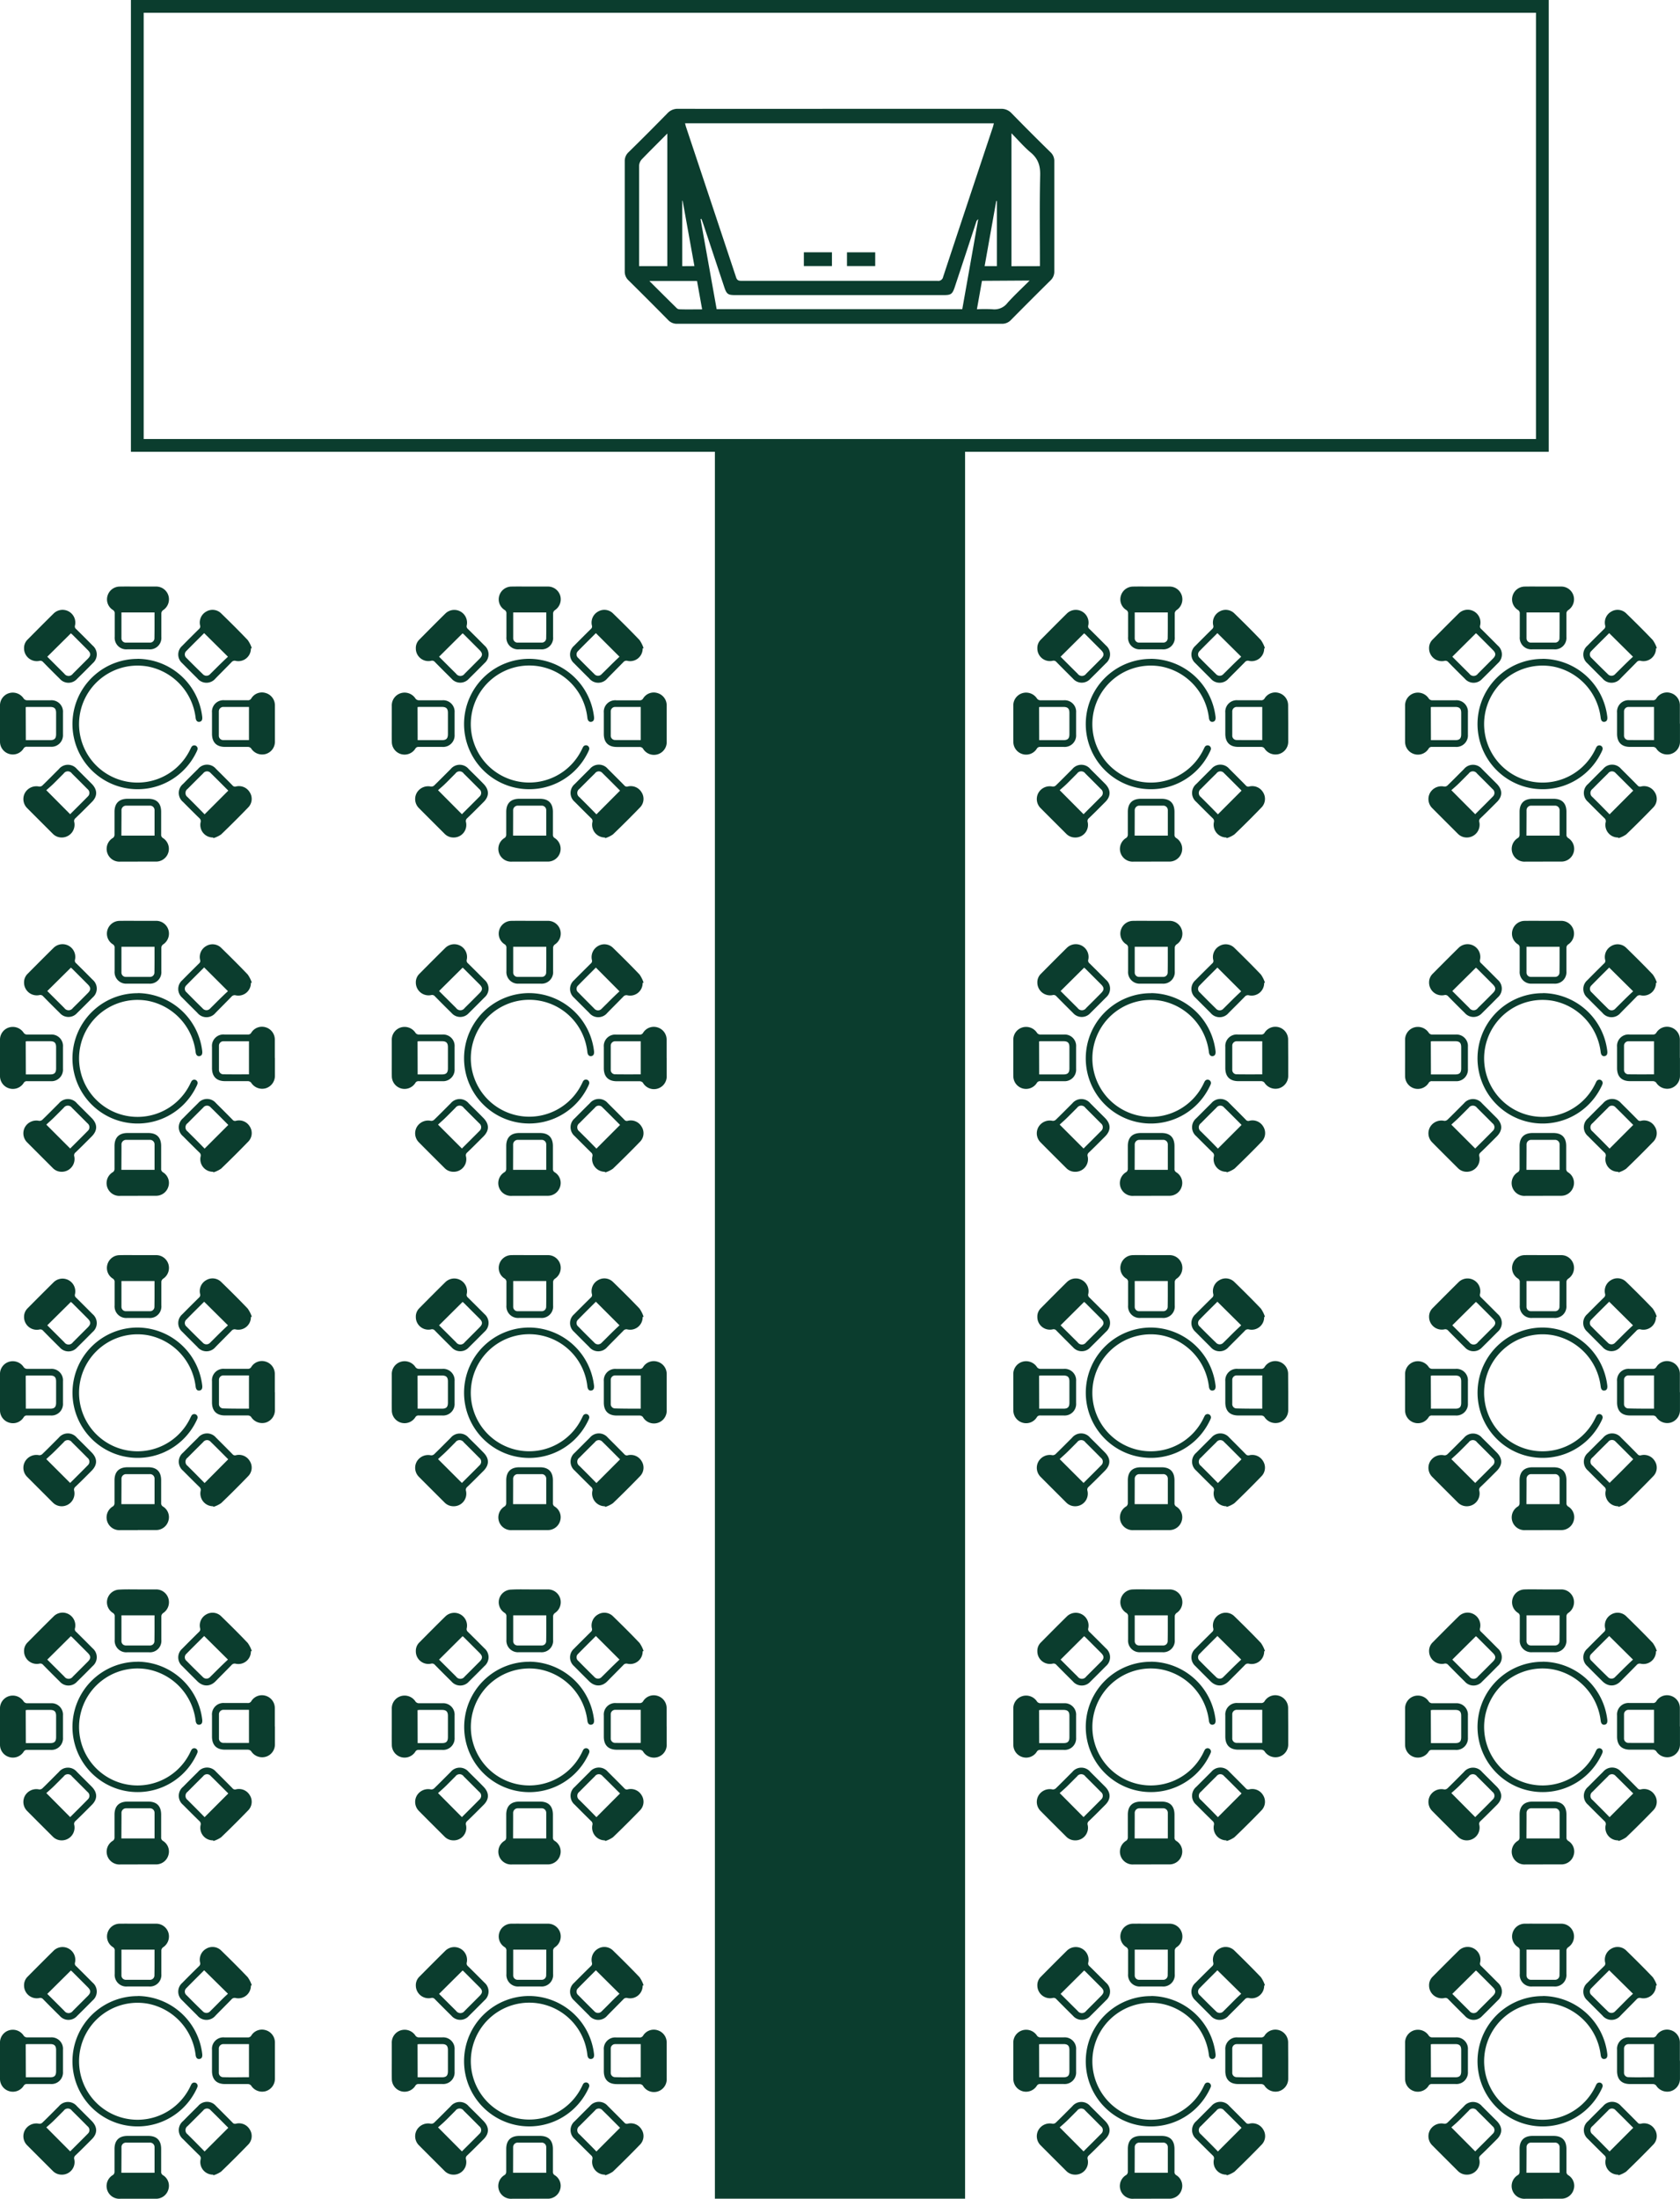 <svg xmlns="http://www.w3.org/2000/svg" viewBox="0 0 526.66 688.99"><defs><style>.cls-1{fill:#0b3d2e;}.cls-2{fill:none;stroke:#0b3d2e;stroke-miterlimit:10;stroke-width:4px;}</style></defs><g id="Calque_2" data-name="Calque 2"><g id="Calque_1-2" data-name="Calque 1"><path class="cls-1" d="M43.13,206.45a20.55,20.55,0,0,1,20.26,18.12q.18,1.45-.84,1.62c-.69.1-1.12-.32-1.23-1.3a18.59,18.59,0,0,0-14.81-16,18.33,18.33,0,1,0,13,26.2c.15-.3.29-.62.46-.92a1,1,0,1,1,1.88.87,6.66,6.66,0,0,1-.39.86,20.42,20.42,0,1,1-18.3-29.43Z"/><path class="cls-1" d="M43.31,183.8c1.87,0,3.73,0,5.6,0a4,4,0,0,1,3.91,2.92,4.07,4.07,0,0,1-1.73,4.51,1.31,1.31,0,0,0-.51.93c0,2.47,0,4.94,0,7.41a3.6,3.6,0,0,1-3.91,3.91q-3.41,0-6.81,0a3.63,3.63,0,0,1-3.9-3.94q0-3.61,0-7.23a1.2,1.2,0,0,0-.6-1.19,3.91,3.91,0,0,1-1.65-4.43,4,4,0,0,1,3.77-2.88C39.41,183.77,41.36,183.8,43.31,183.8Zm5.13,8.12H38.07c0,2.74,0,5.43,0,8.12a1.35,1.35,0,0,0,1.42,1.33c2.5,0,5,0,7.49,0a1.36,1.36,0,0,0,1.43-1.32C48.46,197.36,48.44,194.67,48.44,191.92Z"/><path class="cls-1" d="M43.2,270H37.78a4,4,0,0,1-2.31-7.47,1.27,1.27,0,0,0,.43-.9c0-2.41,0-4.82,0-7.23,0-2.68,1.42-4.08,4.1-4.09h6.46c2.68,0,4.06,1.4,4.06,4.1,0,2.36,0,4.71,0,7.07a1.19,1.19,0,0,0,.62,1.17,4,4,0,0,1-2.1,7.34c-2,0-3.9,0-5.86,0Zm-5.15-8.14h10.4c0-2.72,0-5.38,0-8a1.42,1.42,0,0,0-1.54-1.4c-2.44,0-4.87,0-7.31,0a1.44,1.44,0,0,0-1.52,1.51c0,.63,0,1.27,0,1.9Z"/><path class="cls-1" d="M0,226.71c0-1.84,0-3.67,0-5.51a4,4,0,0,1,2.88-4,4.08,4.08,0,0,1,4.58,1.75,1.36,1.36,0,0,0,1,.49c2.47,0,4.94,0,7.41,0a3.59,3.59,0,0,1,3.87,3.86q0,3.45,0,6.89A3.61,3.61,0,0,1,15.81,234c-2.44,0-4.89,0-7.33,0a1.12,1.12,0,0,0-1.11.57,3.94,3.94,0,0,1-4.43,1.7A4,4,0,0,1,0,232.48C0,230.56,0,228.64,0,226.71Zm8.1,5.22h7.65c1.34,0,1.84-.52,1.84-1.89,0-2.21,0-4.42,0-6.63,0-1.35-.52-1.87-1.87-1.88-2.32,0-4.64,0-7,0-.22,0-.44,0-.66.07Z"/><path class="cls-1" d="M86.18,226.77c0,1.83,0,3.67,0,5.51a4,4,0,0,1-2.9,4,4.1,4.1,0,0,1-4.57-1.78,1.35,1.35,0,0,0-1-.45c-2.38,0-4.77,0-7.15,0-2.68,0-4.09-1.42-4.1-4.09q0-3.32,0-6.63a3.59,3.59,0,0,1,3.92-3.9q3.63,0,7.24,0a1.17,1.17,0,0,0,1.18-.61,3.91,3.91,0,0,1,4.43-1.67A4,4,0,0,1,86.18,221v5.78Zm-8.13,5.14V221.53c-2.72,0-5.38,0-8,0A1.4,1.4,0,0,0,68.6,223c0,2.49,0,5,0,7.48a1.36,1.36,0,0,0,1.33,1.43C72.62,231.93,75.31,231.91,78.05,231.91Z"/><path class="cls-1" d="M66.82,262.44a3.94,3.94,0,0,1-3.93-4.79,1.21,1.21,0,0,0-.4-1.27c-1.73-1.68-3.43-3.39-5.13-5.1a3.64,3.64,0,0,1,0-5.6c1.57-1.59,3.15-3.18,4.75-4.75a3.64,3.64,0,0,1,5.6,0c1.74,1.72,3.46,3.44,5.17,5.18a1,1,0,0,0,1.12.34,3.92,3.92,0,0,1,4.29,1.82,3.82,3.82,0,0,1-.38,4.64q-4.22,4.38-8.59,8.57a8.83,8.83,0,0,1-2.41,1.16Zm4.75-14.69c-1.83-1.83-3.66-3.68-5.53-5.51a1.49,1.49,0,0,0-2.35.1q-2.44,2.41-4.87,4.86a1.59,1.59,0,0,0,0,2.6c.9.92,1.83,1.82,2.73,2.74s1.76,1.79,2.59,2.64Z"/><path class="cls-1" d="M7.54,203.17a3.72,3.72,0,0,1,1.08-2.73c2.73-2.75,5.47-5.51,8.23-8.23A4,4,0,0,1,23.51,196a1,1,0,0,0,.36,1.12c1.74,1.72,3.46,3.44,5.18,5.18a3.64,3.64,0,0,1,0,5.55q-2.41,2.46-4.88,4.87a3.6,3.6,0,0,1-5.42,0c-1.76-1.74-3.51-3.48-5.23-5.25a1.16,1.16,0,0,0-1.2-.37A4,4,0,0,1,7.54,203.17Zm7.28,2.62c1.78,1.77,3.56,3.56,5.35,5.33a1.63,1.63,0,0,0,2.67,0l4.69-4.69c1-1,1-1.71,0-2.72-1.61-1.63-3.24-3.25-4.86-4.87-.16-.15-.34-.28-.45-.38Z"/><path class="cls-1" d="M78.65,203.19a3.92,3.92,0,0,1-4.75,3.9,1.26,1.26,0,0,0-1.34.44c-1.66,1.7-3.35,3.39-5,5.07a3.66,3.66,0,0,1-5.67,0c-1.59-1.58-3.18-3.17-4.75-4.76a3.61,3.61,0,0,1,0-5.48q2.59-2.64,5.24-5.24a1.06,1.06,0,0,0,.35-1.13,3.93,3.93,0,0,1,1.9-4.33,3.86,3.86,0,0,1,4.64.49c2.84,2.76,5.66,5.55,8.39,8.42a9.59,9.59,0,0,1,1.27,2.54ZM64,198.4c-1.86,1.86-3.74,3.7-5.58,5.59a1.45,1.45,0,0,0,.07,2.22q2.51,2.55,5.05,5a1.54,1.54,0,0,0,2.36,0c1.33-1.3,2.63-2.63,4-3.94.52-.52,1.07-1,1.56-1.48Z"/><path class="cls-1" d="M19.3,262.44a3.87,3.87,0,0,1-2.77-1.19c-2.68-2.68-5.36-5.35-8-8a4,4,0,0,1-.68-4.83,4.11,4.11,0,0,1,4.42-1.94,1.35,1.35,0,0,0,1-.32c1.76-1.7,3.46-3.44,5.19-5.16a3.66,3.66,0,0,1,5.67,0l4.57,4.56c1.92,1.92,1.93,4,0,5.85-1.68,1.69-3.36,3.38-5.07,5a1.14,1.14,0,0,0-.35,1.2A4,4,0,0,1,19.3,262.44Zm2.69-7.3c1.84-1.83,3.7-3.67,5.52-5.53a1.52,1.52,0,0,0-.09-2.35c-1.61-1.63-3.24-3.26-4.87-4.87a1.57,1.57,0,0,0-2.59,0c-1.1,1.09-2.18,2.21-3.29,3.29-.71.69-1.47,1.33-2.16,1.94Z"/><path class="cls-1" d="M43.13,311.2a20.56,20.56,0,0,1,20.26,18.12c.12,1-.16,1.52-.84,1.62s-1.12-.32-1.23-1.29a18.62,18.62,0,0,0-14.81-16,18.33,18.33,0,1,0,13,26.21c.15-.31.29-.62.46-.93a1,1,0,0,1,1.88.87,6.66,6.66,0,0,1-.39.86,20.42,20.42,0,1,1-18.3-29.43Z"/><path class="cls-1" d="M43.31,288.55c1.87,0,3.73,0,5.6,0a4,4,0,0,1,3.91,2.93,4.06,4.06,0,0,1-1.73,4.5,1.33,1.33,0,0,0-.51.94c0,2.47,0,4.94,0,7.41a3.6,3.6,0,0,1-3.91,3.91H39.83a3.63,3.63,0,0,1-3.9-3.94q0-3.62,0-7.24a1.18,1.18,0,0,0-.6-1.18,3.93,3.93,0,0,1-1.65-4.44,4,4,0,0,1,3.77-2.88C39.41,288.53,41.36,288.55,43.31,288.55Zm5.13,8.13H38.07c0,2.74,0,5.43,0,8.11a1.35,1.35,0,0,0,1.42,1.33c2.5,0,5,0,7.49,0a1.36,1.36,0,0,0,1.43-1.32C48.46,302.11,48.44,299.42,48.44,296.68Z"/><path class="cls-1" d="M43.2,374.73H37.78a4,4,0,0,1-2.31-7.48,1.25,1.25,0,0,0,.43-.89c0-2.41,0-4.83,0-7.24,0-2.67,1.42-4.08,4.1-4.08q3.22,0,6.46,0c2.68,0,4.06,1.39,4.06,4.1,0,2.35,0,4.7,0,7.06a1.2,1.2,0,0,0,.62,1.18,3.89,3.89,0,0,1,1.65,4.43,4,4,0,0,1-3.75,2.9c-2,0-3.9,0-5.86,0Zm-5.15-8.14h10.4c0-2.72,0-5.38,0-8a1.42,1.42,0,0,0-1.54-1.4c-2.44,0-4.87,0-7.31,0a1.44,1.44,0,0,0-1.52,1.52c0,.63,0,1.26,0,1.89Z"/><path class="cls-1" d="M0,331.47c0-1.84,0-3.68,0-5.52a4,4,0,0,1,2.88-4,4.08,4.08,0,0,1,4.58,1.75,1.33,1.33,0,0,0,1,.49c2.47,0,4.94,0,7.41,0a3.58,3.58,0,0,1,3.87,3.86q0,3.43,0,6.89a3.61,3.61,0,0,1-3.89,3.86c-2.44,0-4.89,0-7.33,0a1.11,1.11,0,0,0-1.11.58,4,4,0,0,1-4.43,1.7A4,4,0,0,1,0,337.24C0,335.31,0,333.39,0,331.47Zm8.1,5.21h7.65c1.34,0,1.84-.52,1.84-1.9,0-2.21,0-4.41,0-6.62,0-1.36-.52-1.88-1.87-1.88h-7c-.22,0-.44,0-.66.06Z"/><path class="cls-1" d="M86.18,331.52c0,1.84,0,3.68,0,5.51a4.06,4.06,0,0,1-2.9,4,4.1,4.1,0,0,1-4.57-1.79,1.43,1.43,0,0,0-1-.45c-2.38,0-4.77,0-7.15,0-2.68,0-4.09-1.42-4.1-4.09q0-3.31,0-6.63a3.58,3.58,0,0,1,3.92-3.89c2.42,0,4.83,0,7.24,0a1.17,1.17,0,0,0,1.18-.61,3.93,3.93,0,0,1,4.43-1.67,4,4,0,0,1,2.92,3.84v5.77Zm-8.13,5.14V326.29c-2.72,0-5.38,0-8,0a1.39,1.39,0,0,0-1.41,1.44c0,2.5,0,5,0,7.49a1.36,1.36,0,0,0,1.33,1.42C72.62,336.68,75.31,336.66,78.05,336.66Z"/><path class="cls-1" d="M66.82,367.19a3.94,3.94,0,0,1-3.93-4.79,1.19,1.19,0,0,0-.4-1.26c-1.73-1.69-3.43-3.39-5.13-5.1a3.65,3.65,0,0,1,0-5.61q2.35-2.39,4.75-4.75a3.65,3.65,0,0,1,5.6,0c1.74,1.72,3.46,3.44,5.17,5.18a1,1,0,0,0,1.12.35A3.89,3.89,0,0,1,78.3,353a3.82,3.82,0,0,1-.38,4.64q-4.22,4.36-8.59,8.56a8.55,8.55,0,0,1-2.41,1.16Zm4.75-14.68c-1.83-1.83-3.66-3.69-5.53-5.51a1.49,1.49,0,0,0-2.35.09c-1.63,1.61-3.25,3.24-4.87,4.87a1.59,1.59,0,0,0,0,2.6c.9.92,1.83,1.82,2.73,2.73s1.76,1.79,2.59,2.64Z"/><path class="cls-1" d="M7.54,307.92a3.75,3.75,0,0,1,1.08-2.73c2.73-2.75,5.47-5.5,8.23-8.22a4,4,0,0,1,6.66,3.76,1,1,0,0,0,.36,1.12c1.74,1.71,3.46,3.44,5.18,5.17a3.64,3.64,0,0,1,0,5.55q-2.41,2.46-4.88,4.87a3.59,3.59,0,0,1-5.42,0c-1.76-1.73-3.51-3.48-5.23-5.24a1.15,1.15,0,0,0-1.2-.37A4,4,0,0,1,7.54,307.92Zm7.28,2.63,5.35,5.33a1.63,1.63,0,0,0,2.67,0q2.36-2.32,4.69-4.68c1-1,1-1.72,0-2.72-1.61-1.63-3.24-3.25-4.86-4.87a5.39,5.39,0,0,0-.45-.38Z"/><path class="cls-1" d="M78.65,308a3.93,3.93,0,0,1-4.75,3.9,1.27,1.27,0,0,0-1.34.43c-1.66,1.71-3.35,3.39-5,5.07a3.65,3.65,0,0,1-5.67,0c-1.59-1.58-3.18-3.16-4.75-4.75a3.62,3.62,0,0,1,0-5.49c1.73-1.76,3.48-3.5,5.24-5.24a1,1,0,0,0,.35-1.12,3.94,3.94,0,0,1,1.9-4.34,3.86,3.86,0,0,1,4.64.49c2.84,2.77,5.66,5.56,8.39,8.43a9.3,9.3,0,0,1,1.27,2.54ZM64,303.15c-1.86,1.86-3.74,3.71-5.58,5.6a1.44,1.44,0,0,0,.07,2.21c1.67,1.7,3.35,3.39,5.05,5.05a1.55,1.55,0,0,0,2.36,0c1.33-1.31,2.63-2.64,4-3.95.52-.52,1.07-1,1.56-1.47Z"/><path class="cls-1" d="M19.3,367.19A3.83,3.83,0,0,1,16.53,366q-4-4-8-8a4,4,0,0,1-.68-4.84,4.11,4.11,0,0,1,4.42-1.93,1.36,1.36,0,0,0,1-.33c1.76-1.69,3.46-3.44,5.19-5.15a3.66,3.66,0,0,1,5.67,0l4.57,4.56c1.92,1.93,1.93,3.95,0,5.86-1.68,1.68-3.36,3.38-5.07,5a1.12,1.12,0,0,0-.35,1.19A4,4,0,0,1,19.3,367.19ZM22,359.9c1.84-1.84,3.7-3.67,5.52-5.53a1.53,1.53,0,0,0-.09-2.36c-1.61-1.63-3.24-3.25-4.87-4.87a1.58,1.58,0,0,0-2.59,0c-1.1,1.09-2.18,2.2-3.29,3.28-.71.69-1.47,1.33-2.16,2Z"/><path class="cls-1" d="M43.13,416a20.55,20.55,0,0,1,20.26,18.12q.18,1.46-.84,1.62c-.69.1-1.12-.32-1.23-1.3a18.59,18.59,0,0,0-14.81-16,18.33,18.33,0,1,0,13,26.2c.15-.31.29-.62.46-.92a1,1,0,1,1,1.88.87,6.66,6.66,0,0,1-.39.86A20.42,20.42,0,1,1,43.13,416Z"/><path class="cls-1" d="M43.31,393.31c1.87,0,3.73,0,5.6,0a4,4,0,0,1,3.91,2.92,4.07,4.07,0,0,1-1.73,4.51,1.31,1.31,0,0,0-.51.93c0,2.47,0,4.94,0,7.41A3.6,3.6,0,0,1,46.64,413q-3.41,0-6.81,0a3.63,3.63,0,0,1-3.9-3.94q0-3.62,0-7.23a1.2,1.2,0,0,0-.6-1.19,3.92,3.92,0,0,1-1.65-4.44,4,4,0,0,1,3.77-2.88C39.41,393.28,41.36,393.31,43.31,393.31Zm5.13,8.12H38.07c0,2.74,0,5.43,0,8.12a1.36,1.36,0,0,0,1.42,1.33c2.5,0,5,0,7.49,0a1.37,1.37,0,0,0,1.43-1.33C48.46,406.87,48.44,404.18,48.44,401.43Z"/><path class="cls-1" d="M43.2,479.48H37.78A4,4,0,0,1,35.47,472a1.27,1.27,0,0,0,.43-.9c0-2.41,0-4.82,0-7.23,0-2.68,1.42-4.09,4.1-4.09h6.46c2.68,0,4.06,1.39,4.06,4.1,0,2.35,0,4.71,0,7.06a1.2,1.2,0,0,0,.62,1.18,3.9,3.9,0,0,1,1.65,4.44,4,4,0,0,1-3.75,2.9c-2,0-3.9,0-5.86,0Zm-5.15-8.14h10.4c0-2.72,0-5.38,0-8a1.41,1.41,0,0,0-1.54-1.4c-2.44,0-4.87,0-7.31,0a1.44,1.44,0,0,0-1.52,1.51c0,.63,0,1.26,0,1.89Z"/><path class="cls-1" d="M0,436.22c0-1.84,0-3.68,0-5.51a4,4,0,0,1,2.88-4,4.08,4.08,0,0,1,4.58,1.75,1.36,1.36,0,0,0,1,.49c2.47,0,4.94,0,7.41,0a3.59,3.59,0,0,1,3.87,3.86c0,2.3,0,4.59,0,6.89a3.61,3.61,0,0,1-3.89,3.86c-2.44,0-4.89,0-7.33,0a1.11,1.11,0,0,0-1.11.57,3.94,3.94,0,0,1-4.43,1.7A4,4,0,0,1,0,442C0,440.07,0,438.14,0,436.22Zm8.1,5.21h7.65c1.34,0,1.84-.52,1.84-1.89,0-2.21,0-4.42,0-6.63,0-1.35-.52-1.87-1.87-1.88h-7a4.93,4.93,0,0,0-.66.07Z"/><path class="cls-1" d="M86.18,436.27c0,1.84,0,3.68,0,5.52a4.06,4.06,0,0,1-2.9,4A4.11,4.11,0,0,1,78.71,444a1.35,1.35,0,0,0-1-.45c-2.38,0-4.77,0-7.15,0-2.68,0-4.09-1.41-4.1-4.08,0-2.21,0-4.43,0-6.64a3.59,3.59,0,0,1,3.92-3.89c2.42,0,4.83,0,7.24,0a1.2,1.2,0,0,0,1.18-.62,3.91,3.91,0,0,1,4.43-1.66,4,4,0,0,1,2.92,3.83v5.77Zm-8.13,5.15V431c-2.72,0-5.38,0-8,0a1.39,1.39,0,0,0-1.41,1.45c0,2.49,0,5,0,7.48a1.35,1.35,0,0,0,1.33,1.42C72.62,441.44,75.31,441.42,78.05,441.42Z"/><path class="cls-1" d="M66.82,472a4,4,0,0,1-3.93-4.8,1.2,1.2,0,0,0-.4-1.26c-1.73-1.68-3.43-3.39-5.13-5.1a3.65,3.65,0,0,1,0-5.61c1.57-1.58,3.15-3.17,4.75-4.74a3.64,3.64,0,0,1,5.6,0q2.61,2.58,5.17,5.19A1,1,0,0,0,74,456a3.92,3.92,0,0,1,4.29,1.82,3.82,3.82,0,0,1-.38,4.64c-2.81,2.91-5.67,5.78-8.59,8.57a9.12,9.12,0,0,1-2.41,1.16Zm4.75-14.69c-1.83-1.83-3.66-3.69-5.53-5.51a1.49,1.49,0,0,0-2.35.1q-2.44,2.41-4.87,4.86a1.59,1.59,0,0,0,0,2.6c.9.92,1.83,1.82,2.73,2.74s1.76,1.78,2.59,2.63C66.69,462.17,69.09,459.75,71.57,457.26Z"/><path class="cls-1" d="M7.54,412.68A3.72,3.72,0,0,1,8.62,410q4.1-4.14,8.23-8.23a4,4,0,0,1,6.66,3.76,1,1,0,0,0,.36,1.12c1.74,1.72,3.46,3.44,5.18,5.17a3.65,3.65,0,0,1,0,5.56c-1.61,1.63-3.24,3.26-4.88,4.87a3.61,3.61,0,0,1-5.42,0c-1.76-1.74-3.51-3.48-5.23-5.25a1.15,1.15,0,0,0-1.2-.37A4,4,0,0,1,7.54,412.68Zm7.28,2.62,5.35,5.33a1.63,1.63,0,0,0,2.67,0l4.69-4.69c1-1,1-1.72,0-2.72-1.61-1.63-3.24-3.25-4.86-4.87-.16-.15-.34-.28-.45-.38Z"/><path class="cls-1" d="M78.65,412.7a3.93,3.93,0,0,1-4.75,3.9,1.26,1.26,0,0,0-1.34.44c-1.66,1.7-3.35,3.38-5,5.06a3.66,3.66,0,0,1-5.67,0c-1.59-1.58-3.18-3.17-4.75-4.76a3.62,3.62,0,0,1,0-5.49c1.73-1.75,3.48-3.5,5.24-5.23a1.07,1.07,0,0,0,.35-1.13,3.92,3.92,0,0,1,1.9-4.33,3.86,3.86,0,0,1,4.64.49c2.84,2.76,5.66,5.55,8.39,8.42a9.44,9.44,0,0,1,1.27,2.54ZM64,407.91c-1.86,1.85-3.74,3.7-5.58,5.59a1.45,1.45,0,0,0,.07,2.22q2.51,2.55,5.05,5a1.55,1.55,0,0,0,2.36,0c1.33-1.3,2.63-2.64,4-3.95.52-.51,1.07-1,1.56-1.47Z"/><path class="cls-1" d="M19.3,472a3.91,3.91,0,0,1-2.77-1.19c-2.68-2.68-5.36-5.35-8-8a4,4,0,0,1-.68-4.83A4.11,4.11,0,0,1,12.24,456a1.32,1.32,0,0,0,1-.33c1.76-1.69,3.46-3.43,5.19-5.15a3.66,3.66,0,0,1,5.67,0q2.29,2.26,4.57,4.56c1.92,1.92,1.93,3.94,0,5.85-1.68,1.69-3.36,3.38-5.07,5a1.14,1.14,0,0,0-.35,1.2A4,4,0,0,1,19.3,472Zm2.69-7.3c1.84-1.84,3.7-3.67,5.52-5.53a1.52,1.52,0,0,0-.09-2.35c-1.61-1.64-3.24-3.26-4.87-4.87a1.57,1.57,0,0,0-2.59,0c-1.1,1.09-2.18,2.21-3.29,3.28-.71.69-1.47,1.33-2.16,2Z"/><path class="cls-1" d="M43.13,520.71a20.56,20.56,0,0,1,20.26,18.12c.12,1-.16,1.52-.84,1.62s-1.12-.32-1.23-1.3a18.61,18.61,0,0,0-14.81-16,18.33,18.33,0,1,0,13,26.21c.15-.31.29-.63.46-.93a1,1,0,1,1,1.88.87,6.66,6.66,0,0,1-.39.86,20.42,20.42,0,1,1-18.3-29.43Z"/><path class="cls-1" d="M43.31,498.06c1.87,0,3.73,0,5.6,0A4,4,0,0,1,52.82,501a4.07,4.07,0,0,1-1.73,4.51,1.33,1.33,0,0,0-.51.94c0,2.46,0,4.93,0,7.4a3.59,3.59,0,0,1-3.91,3.91q-3.41,0-6.81,0a3.62,3.62,0,0,1-3.9-3.93q0-3.63,0-7.24a1.17,1.17,0,0,0-.6-1.18A3.93,3.93,0,0,1,33.68,501a4,4,0,0,1,3.77-2.88C39.41,498,41.36,498.06,43.31,498.06Zm5.13,8.12H38.07c0,2.74,0,5.43,0,8.12a1.35,1.35,0,0,0,1.42,1.33c2.5,0,5,0,7.49,0a1.36,1.36,0,0,0,1.43-1.32C48.46,511.62,48.44,508.93,48.44,506.18Z"/><path class="cls-1" d="M43.2,584.24H37.78a4,4,0,0,1-2.31-7.47,1.25,1.25,0,0,0,.43-.89c0-2.42,0-4.83,0-7.24,0-2.67,1.42-4.08,4.1-4.09h6.46c2.68,0,4.06,1.4,4.06,4.1,0,2.36,0,4.71,0,7.07a1.2,1.2,0,0,0,.62,1.18,3.89,3.89,0,0,1,1.65,4.43,4,4,0,0,1-3.75,2.9c-2,0-3.9,0-5.86,0Zm-5.15-8.14h10.4c0-2.72,0-5.39,0-8.05a1.42,1.42,0,0,0-1.54-1.4c-2.44,0-4.87,0-7.31,0a1.44,1.44,0,0,0-1.52,1.52c0,.63,0,1.26,0,1.89Z"/><path class="cls-1" d="M0,541c0-1.83,0-3.67,0-5.51a4,4,0,0,1,2.88-4,4.08,4.08,0,0,1,4.58,1.75,1.36,1.36,0,0,0,1,.49c2.47,0,4.94,0,7.41,0a3.59,3.59,0,0,1,3.87,3.86q0,3.45,0,6.9a3.62,3.62,0,0,1-3.89,3.86c-2.44,0-4.89,0-7.33,0a1.11,1.11,0,0,0-1.11.58,4,4,0,0,1-4.43,1.69A4,4,0,0,1,0,546.75C0,544.82,0,542.9,0,541Zm8.1,5.22h7.65c1.34,0,1.84-.51,1.84-1.89,0-2.21,0-4.42,0-6.62,0-1.36-.52-1.88-1.87-1.89h-7c-.22,0-.44.05-.66.07Z"/><path class="cls-1" d="M86.18,541c0,1.83,0,3.67,0,5.51a4,4,0,0,1-2.9,4,4.1,4.1,0,0,1-4.57-1.78,1.43,1.43,0,0,0-1-.45c-2.38,0-4.77,0-7.15,0-2.68,0-4.09-1.42-4.1-4.09q0-3.32,0-6.63a3.59,3.59,0,0,1,3.92-3.9c2.42,0,4.83,0,7.24,0a1.17,1.17,0,0,0,1.18-.61,3.92,3.92,0,0,1,4.43-1.67,4,4,0,0,1,2.92,3.83V541Zm-8.13,5.14V535.79c-2.72,0-5.38,0-8,0a1.4,1.4,0,0,0-1.41,1.45c0,2.5,0,5,0,7.49a1.36,1.36,0,0,0,1.33,1.42C72.62,546.19,75.31,546.17,78.05,546.17Z"/><path class="cls-1" d="M66.82,576.7a3.94,3.94,0,0,1-3.93-4.79,1.21,1.21,0,0,0-.4-1.27c-1.73-1.68-3.43-3.39-5.13-5.1a3.64,3.64,0,0,1,0-5.6q2.35-2.38,4.75-4.75a3.65,3.65,0,0,1,5.6,0c1.74,1.72,3.46,3.44,5.17,5.18a1,1,0,0,0,1.12.34,3.92,3.92,0,0,1,4.29,1.82,3.83,3.83,0,0,1-.38,4.65q-4.22,4.37-8.59,8.56a8.83,8.83,0,0,1-2.41,1.16ZM71.57,562c-1.83-1.82-3.66-3.68-5.53-5.5a1.49,1.49,0,0,0-2.35.09c-1.63,1.61-3.25,3.24-4.87,4.87a1.59,1.59,0,0,0,0,2.59c.9.92,1.83,1.83,2.73,2.74s1.76,1.79,2.59,2.64Z"/><path class="cls-1" d="M7.54,517.43a3.73,3.73,0,0,1,1.08-2.73c2.73-2.75,5.47-5.51,8.23-8.22a3.94,3.94,0,0,1,4.78-.6,4,4,0,0,1,1.88,4.35,1,1,0,0,0,.36,1.13c1.74,1.71,3.46,3.44,5.18,5.17a3.64,3.64,0,0,1,0,5.55q-2.41,2.46-4.88,4.87a3.6,3.6,0,0,1-5.42,0c-1.76-1.74-3.51-3.48-5.23-5.25a1.16,1.16,0,0,0-1.2-.37A4,4,0,0,1,7.54,517.43Zm7.28,2.63c1.78,1.76,3.56,3.55,5.35,5.32a1.63,1.63,0,0,0,2.67,0c1.57-1.55,3.13-3.12,4.69-4.68,1-1,1-1.72,0-2.73l-4.86-4.87c-.16-.15-.34-.28-.45-.38Z"/><path class="cls-1" d="M78.65,517.46a3.92,3.92,0,0,1-4.75,3.89,1.28,1.28,0,0,0-1.34.44c-1.66,1.71-3.35,3.39-5,5.07s-3.86,1.77-5.67,0c-1.59-1.58-3.18-3.16-4.75-4.76a3.61,3.61,0,0,1,0-5.48c1.73-1.76,3.48-3.5,5.24-5.24a1.06,1.06,0,0,0,.35-1.13,3.94,3.94,0,0,1,1.9-4.33,3.86,3.86,0,0,1,4.64.49c2.84,2.77,5.66,5.55,8.39,8.43a9.38,9.38,0,0,1,1.27,2.53ZM64,512.66c-1.86,1.86-3.74,3.71-5.58,5.59a1.45,1.45,0,0,0,.07,2.22q2.51,2.55,5.05,5a1.54,1.54,0,0,0,2.36,0c1.33-1.3,2.63-2.63,4-3.94.52-.52,1.07-1,1.56-1.48Z"/><path class="cls-1" d="M19.3,576.7a3.87,3.87,0,0,1-2.77-1.19c-2.68-2.67-5.36-5.34-8-8a4,4,0,0,1-.68-4.83,4.11,4.11,0,0,1,4.42-1.94,1.35,1.35,0,0,0,1-.32c1.76-1.7,3.46-3.44,5.19-5.16a3.66,3.66,0,0,1,5.67,0l4.57,4.56c1.92,1.92,1.93,4,0,5.85-1.68,1.69-3.36,3.38-5.07,5a1.14,1.14,0,0,0-.35,1.2A4,4,0,0,1,19.3,576.7ZM22,569.41c1.84-1.84,3.7-3.67,5.52-5.54a1.52,1.52,0,0,0-.09-2.35c-1.61-1.63-3.24-3.25-4.87-4.87a1.57,1.57,0,0,0-2.59,0c-1.1,1.08-2.18,2.2-3.29,3.28-.71.69-1.47,1.33-2.16,1.95Z"/><path class="cls-1" d="M43.13,625.47a20.54,20.54,0,0,1,20.26,18.11c.12,1-.16,1.52-.84,1.62s-1.12-.31-1.23-1.29a18.62,18.62,0,0,0-14.81-16,18.33,18.33,0,1,0,13,26.21c.15-.31.29-.62.46-.93a1,1,0,0,1,1.88.88,8.16,8.16,0,0,1-.39.86,20.42,20.42,0,1,1-18.3-29.43Z"/><path class="cls-1" d="M43.31,602.81c1.87,0,3.73,0,5.6,0a4,4,0,0,1,3.91,2.92,4.06,4.06,0,0,1-1.73,4.5,1.33,1.33,0,0,0-.51.94c0,2.47,0,4.94,0,7.41a3.6,3.6,0,0,1-3.91,3.91c-2.27,0-4.54,0-6.81,0a3.63,3.63,0,0,1-3.9-3.94q0-3.62,0-7.24a1.19,1.19,0,0,0-.6-1.18,3.93,3.93,0,0,1-1.65-4.44,4,4,0,0,1,3.77-2.88C39.41,602.79,41.36,602.81,43.31,602.81Zm5.13,8.13H38.07c0,2.74,0,5.43,0,8.12a1.36,1.36,0,0,0,1.42,1.33c2.5,0,5,0,7.49,0a1.37,1.37,0,0,0,1.43-1.33C48.46,616.37,48.44,613.68,48.44,610.94Z"/><path class="cls-1" d="M43.2,689H37.78a4,4,0,0,1-2.31-7.48,1.23,1.23,0,0,0,.43-.89c0-2.41,0-4.82,0-7.24,0-2.67,1.42-4.08,4.1-4.08h6.46c2.68,0,4.06,1.39,4.06,4.1,0,2.35,0,4.71,0,7.06a1.2,1.2,0,0,0,.62,1.18,3.89,3.89,0,0,1,1.65,4.43A4,4,0,0,1,49.06,689c-2,0-3.9,0-5.86,0Zm-5.15-8.14h10.4c0-2.72,0-5.38,0-8.05a1.42,1.42,0,0,0-1.54-1.4c-2.44,0-4.87,0-7.31,0a1.42,1.42,0,0,0-1.52,1.51c0,.63,0,1.26,0,1.89Z"/><path class="cls-1" d="M0,645.73c0-1.84,0-3.68,0-5.52a4,4,0,0,1,2.88-4,4.06,4.06,0,0,1,4.58,1.74,1.29,1.29,0,0,0,1,.49c2.47,0,4.94,0,7.41,0a3.58,3.58,0,0,1,3.87,3.86q0,3.44,0,6.89a3.61,3.61,0,0,1-3.89,3.86c-2.44,0-4.89,0-7.33,0a1.11,1.11,0,0,0-1.11.57,4,4,0,0,1-4.43,1.7A4,4,0,0,1,0,651.5C0,649.58,0,647.65,0,645.73Zm8.1,5.21h7.65c1.34,0,1.84-.52,1.84-1.9,0-2.2,0-4.41,0-6.62,0-1.36-.52-1.88-1.87-1.88h-7a4.93,4.93,0,0,0-.66.07Z"/><path class="cls-1" d="M86.18,645.78c0,1.84,0,3.68,0,5.52a4.06,4.06,0,0,1-2.9,4,4.11,4.11,0,0,1-4.57-1.78,1.4,1.4,0,0,0-1-.46c-2.38,0-4.77,0-7.15,0-2.68,0-4.09-1.42-4.1-4.08q0-3.33,0-6.64a3.58,3.58,0,0,1,3.92-3.89c2.42,0,4.83,0,7.24,0a1.2,1.2,0,0,0,1.18-.62,3.93,3.93,0,0,1,4.43-1.67A4,4,0,0,1,86.18,640v5.77Zm-8.13,5.14V640.55c-2.72,0-5.38,0-8,0A1.39,1.39,0,0,0,68.6,642c0,2.5,0,5,0,7.49a1.36,1.36,0,0,0,1.33,1.42C72.62,651,75.31,650.92,78.05,650.92Z"/><path class="cls-1" d="M66.82,681.45a3.94,3.94,0,0,1-3.93-4.79,1.19,1.19,0,0,0-.4-1.26c-1.73-1.69-3.43-3.39-5.13-5.1a3.65,3.65,0,0,1,0-5.61q2.35-2.38,4.75-4.75a3.65,3.65,0,0,1,5.6,0q2.61,2.58,5.17,5.18a1,1,0,0,0,1.12.35,3.91,3.91,0,0,1,4.29,1.82,3.82,3.82,0,0,1-.38,4.64q-4.22,4.37-8.59,8.57a8.81,8.81,0,0,1-2.41,1.15Zm4.75-14.68c-1.83-1.83-3.66-3.69-5.53-5.51a1.49,1.49,0,0,0-2.35.09l-4.87,4.87a1.59,1.59,0,0,0,0,2.6c.9.92,1.83,1.82,2.73,2.74s1.76,1.78,2.59,2.63Z"/><path class="cls-1" d="M7.54,622.18a3.75,3.75,0,0,1,1.08-2.73c2.73-2.75,5.47-5.5,8.23-8.22A4,4,0,0,1,23.51,615a1,1,0,0,0,.36,1.12c1.74,1.71,3.46,3.44,5.18,5.17a3.65,3.65,0,0,1,0,5.56c-1.61,1.63-3.24,3.26-4.88,4.87a3.6,3.6,0,0,1-5.42,0c-1.76-1.73-3.51-3.48-5.23-5.24a1.15,1.15,0,0,0-1.2-.37A4,4,0,0,1,7.54,622.18Zm7.28,2.63,5.35,5.33a1.64,1.64,0,0,0,2.67,0l4.69-4.69c1-1,1-1.72,0-2.72-1.61-1.63-3.24-3.25-4.86-4.87a5.39,5.39,0,0,0-.45-.38Z"/><path class="cls-1" d="M78.65,622.21a3.93,3.93,0,0,1-4.75,3.9,1.27,1.27,0,0,0-1.34.43c-1.66,1.71-3.35,3.39-5,5.07a3.66,3.66,0,0,1-5.67,0c-1.59-1.59-3.18-3.17-4.75-4.76a3.62,3.62,0,0,1,0-5.49q2.59-2.64,5.24-5.23a1.07,1.07,0,0,0,.35-1.13,3.94,3.94,0,0,1,1.9-4.34,3.87,3.87,0,0,1,4.64.49c2.84,2.77,5.66,5.56,8.39,8.43a9.3,9.3,0,0,1,1.27,2.54ZM64,617.41c-1.86,1.86-3.74,3.71-5.58,5.6a1.45,1.45,0,0,0,.07,2.22c1.67,1.69,3.35,3.38,5.05,5a1.55,1.55,0,0,0,2.36,0c1.33-1.3,2.63-2.64,4-4,.52-.52,1.07-1,1.56-1.47Z"/><path class="cls-1" d="M19.3,681.45a3.86,3.86,0,0,1-2.77-1.18c-2.68-2.68-5.36-5.35-8-8a4,4,0,0,1-.68-4.83,4.11,4.11,0,0,1,4.42-1.94,1.36,1.36,0,0,0,1-.33c1.76-1.69,3.46-3.43,5.19-5.15a3.66,3.66,0,0,1,5.67,0l4.57,4.56c1.92,1.93,1.93,4,0,5.86-1.68,1.69-3.36,3.38-5.07,5a1.13,1.13,0,0,0-.35,1.2A3.94,3.94,0,0,1,19.3,681.45ZM22,674.16c1.84-1.84,3.7-3.67,5.52-5.53a1.52,1.52,0,0,0-.09-2.35c-1.61-1.64-3.24-3.26-4.87-4.87a1.57,1.57,0,0,0-2.59,0c-1.1,1.09-2.18,2.21-3.29,3.28-.71.69-1.47,1.33-2.16,1.95Z"/><path class="cls-1" d="M165.94,206.45a20.56,20.56,0,0,1,20.27,18.12c.12,1-.17,1.51-.84,1.62s-1.13-.32-1.24-1.3a18.32,18.32,0,0,0-36.34-.68,18.31,18.31,0,0,0,34.5,10.86c.16-.3.3-.62.46-.92a1,1,0,1,1,1.89.87,6.66,6.66,0,0,1-.39.86,20.43,20.43,0,1,1-18.31-29.43Z"/><path class="cls-1" d="M166.13,183.8c1.86,0,3.73,0,5.6,0a4,4,0,0,1,3.91,2.92,4.09,4.09,0,0,1-1.73,4.51,1.36,1.36,0,0,0-.52.93c0,2.47,0,4.94,0,7.41a3.6,3.6,0,0,1-3.92,3.91q-3.39,0-6.8,0a3.63,3.63,0,0,1-3.91-3.94q0-3.61,0-7.23a1.21,1.21,0,0,0-.6-1.19,3.91,3.91,0,0,1-1.65-4.43,4,4,0,0,1,3.77-2.88C162.22,183.77,164.17,183.8,166.13,183.8Zm5.12,8.12H160.88c0,2.74,0,5.43,0,8.12a1.35,1.35,0,0,0,1.42,1.33c2.5,0,5,0,7.49,0a1.37,1.37,0,0,0,1.43-1.32C171.28,197.36,171.25,194.67,171.25,191.92Z"/><path class="cls-1" d="M166,270h-5.43a4,4,0,0,1-2.31-7.47,1.28,1.28,0,0,0,.44-.9c0-2.41,0-4.82,0-7.23,0-2.68,1.43-4.08,4.1-4.09h6.46c2.68,0,4.06,1.4,4.07,4.1,0,2.36,0,4.71,0,7.07a1.17,1.17,0,0,0,.62,1.17,4,4,0,0,1-2.1,7.34c-1.95,0-3.91,0-5.86,0Zm-5.16-8.14h10.4c0-2.72,0-5.38,0-8a1.42,1.42,0,0,0-1.54-1.4q-3.66,0-7.31,0a1.45,1.45,0,0,0-1.53,1.51c0,.63,0,1.27,0,1.9Z"/><path class="cls-1" d="M122.82,226.71c0-1.84,0-3.67,0-5.51a4,4,0,0,1,2.89-4,4.07,4.07,0,0,1,4.57,1.75,1.4,1.4,0,0,0,.95.49c2.47,0,4.94,0,7.41,0a3.58,3.58,0,0,1,3.87,3.86q0,3.45,0,6.89a3.6,3.6,0,0,1-3.89,3.86q-3.66,0-7.32,0a1.12,1.12,0,0,0-1.11.57,4,4,0,0,1-4.43,1.7,4,4,0,0,1-2.93-3.83C122.8,230.56,122.82,228.64,122.82,226.71Zm8.11,5.22h7.64c1.35,0,1.84-.52,1.85-1.89V223.4c0-1.35-.52-1.87-1.87-1.88-2.32,0-4.64,0-7,0-.21,0-.43,0-.65.07Z"/><path class="cls-1" d="M209,226.77c0,1.83,0,3.67,0,5.51a4,4,0,0,1-7.47,2.24,1.35,1.35,0,0,0-1-.45c-2.38,0-4.76,0-7.15,0-2.67,0-4.09-1.42-4.09-4.09,0-2.21,0-4.42,0-6.63a3.59,3.59,0,0,1,3.92-3.9c2.41,0,4.83,0,7.24,0a1.17,1.17,0,0,0,1.18-.61,3.9,3.9,0,0,1,4.43-1.67A4,4,0,0,1,209,221v5.78Zm-8.14,5.14V221.53c-2.71,0-5.37,0-8,0a1.39,1.39,0,0,0-1.4,1.45c0,2.49,0,5,0,7.48a1.35,1.35,0,0,0,1.33,1.43C195.44,231.93,198.12,231.91,200.86,231.91Z"/><path class="cls-1" d="M189.64,262.44a4,4,0,0,1-3.94-4.79,1.18,1.18,0,0,0-.4-1.27c-1.72-1.68-3.42-3.39-5.12-5.1a3.64,3.64,0,0,1,0-5.6c1.58-1.59,3.16-3.18,4.75-4.75a3.65,3.65,0,0,1,5.61,0c1.73,1.72,3.46,3.44,5.17,5.18a1,1,0,0,0,1.12.34,3.93,3.93,0,0,1,4.29,1.82,3.82,3.82,0,0,1-.38,4.64q-4.22,4.38-8.6,8.57a8.62,8.62,0,0,1-2.4,1.16Zm4.74-14.69c-1.83-1.83-3.66-3.68-5.53-5.51a1.48,1.48,0,0,0-2.34.1q-2.44,2.41-4.87,4.86a1.59,1.59,0,0,0,0,2.6l2.74,2.74,2.59,2.64Z"/><path class="cls-1" d="M130.36,203.17a3.68,3.68,0,0,1,1.08-2.73c2.73-2.75,5.46-5.51,8.23-8.23a4,4,0,0,1,6.65,3.76,1.06,1.06,0,0,0,.36,1.12c1.74,1.72,3.47,3.44,5.19,5.18a3.64,3.64,0,0,1,0,5.55c-1.62,1.64-3.24,3.26-4.88,4.87a3.6,3.6,0,0,1-5.42,0c-1.76-1.74-3.51-3.48-5.24-5.25a1.15,1.15,0,0,0-1.2-.37A3.94,3.94,0,0,1,130.36,203.17Zm7.28,2.62c1.77,1.77,3.56,3.56,5.35,5.33a1.63,1.63,0,0,0,2.67,0q2.35-2.34,4.68-4.69c1-1,1-1.71,0-2.72l-4.87-4.87c-.15-.15-.33-.28-.45-.38Z"/><path class="cls-1" d="M201.46,203.19a3.91,3.91,0,0,1-4.74,3.9,1.25,1.25,0,0,0-1.34.44c-1.67,1.7-3.36,3.39-5,5.07a3.66,3.66,0,0,1-5.67,0q-2.39-2.37-4.75-4.76a3.62,3.62,0,0,1,0-5.48q2.61-2.64,5.25-5.24a1,1,0,0,0,.34-1.13,3.94,3.94,0,0,1,1.91-4.33,3.86,3.86,0,0,1,4.64.49c2.84,2.76,5.66,5.55,8.39,8.42a9.88,9.88,0,0,1,1.26,2.54ZM186.8,198.4c-1.85,1.86-3.73,3.7-5.57,5.59a1.44,1.44,0,0,0,.07,2.22c1.66,1.7,3.35,3.38,5,5a1.53,1.53,0,0,0,2.35,0c1.34-1.3,2.64-2.63,4-3.94.52-.52,1.06-1,1.55-1.48Z"/><path class="cls-1" d="M142.12,262.44a3.85,3.85,0,0,1-2.77-1.19c-2.68-2.68-5.37-5.35-8-8a4,4,0,0,1-.68-4.83,4.11,4.11,0,0,1,4.42-1.94,1.36,1.36,0,0,0,1-.32c1.75-1.7,3.46-3.44,5.19-5.16a3.65,3.65,0,0,1,5.66,0c1.53,1.52,3.06,3,4.57,4.56,1.92,1.92,1.93,4,0,5.85-1.69,1.69-3.36,3.38-5.07,5a1.16,1.16,0,0,0-.36,1.2A3.94,3.94,0,0,1,142.12,262.44Zm2.68-7.3c1.84-1.83,3.7-3.67,5.53-5.53a1.52,1.52,0,0,0-.09-2.35c-1.62-1.63-3.24-3.26-4.87-4.87a1.58,1.58,0,0,0-2.6,0c-1.1,1.09-2.17,2.21-3.29,3.29-.71.69-1.47,1.33-2.16,1.94Z"/><path class="cls-1" d="M165.94,311.2a20.57,20.57,0,0,1,20.27,18.12c.12,1-.17,1.52-.84,1.62s-1.13-.32-1.24-1.29a18.32,18.32,0,0,0-36.34-.69,18.32,18.32,0,0,0,34.5,10.87c.16-.31.3-.62.46-.93a1,1,0,0,1,1.89.87,6.66,6.66,0,0,1-.39.86,20.43,20.43,0,1,1-18.31-29.43Z"/><path class="cls-1" d="M166.13,288.55c1.86,0,3.73,0,5.6,0a4,4,0,0,1,3.91,2.93,4.07,4.07,0,0,1-1.73,4.5,1.38,1.38,0,0,0-.52.94c0,2.47,0,4.94,0,7.41a3.61,3.61,0,0,1-3.92,3.91h-6.8a3.63,3.63,0,0,1-3.91-3.94q0-3.62,0-7.24a1.2,1.2,0,0,0-.6-1.18,3.93,3.93,0,0,1-1.65-4.44,4,4,0,0,1,3.77-2.88C162.22,288.53,164.17,288.55,166.13,288.55Zm5.12,8.13H160.88c0,2.74,0,5.43,0,8.11a1.35,1.35,0,0,0,1.42,1.33c2.5,0,5,0,7.49,0a1.36,1.36,0,0,0,1.43-1.32C171.28,302.11,171.25,299.42,171.25,296.68Z"/><path class="cls-1" d="M166,374.73h-5.43a4,4,0,0,1-2.31-7.48,1.26,1.26,0,0,0,.44-.89c0-2.41,0-4.83,0-7.24,0-2.67,1.43-4.08,4.1-4.08q3.24,0,6.46,0c2.68,0,4.06,1.39,4.07,4.1,0,2.35,0,4.7,0,7.06a1.18,1.18,0,0,0,.62,1.18,3.91,3.91,0,0,1,1.65,4.43,4,4,0,0,1-3.75,2.9c-1.95,0-3.91,0-5.86,0Zm-5.16-8.14h10.4c0-2.72,0-5.38,0-8a1.42,1.42,0,0,0-1.54-1.4q-3.66,0-7.31,0a1.45,1.45,0,0,0-1.53,1.52c0,.63,0,1.26,0,1.89Z"/><path class="cls-1" d="M122.82,331.47c0-1.84,0-3.68,0-5.52a4,4,0,0,1,2.89-4,4.07,4.07,0,0,1,4.57,1.75,1.36,1.36,0,0,0,.95.49c2.47,0,4.94,0,7.41,0a3.57,3.57,0,0,1,3.87,3.86q0,3.43,0,6.89a3.61,3.61,0,0,1-3.89,3.86c-2.44,0-4.88,0-7.32,0a1.11,1.11,0,0,0-1.11.58,4,4,0,0,1-4.43,1.7,4,4,0,0,1-2.93-3.83C122.8,335.31,122.82,333.39,122.82,331.47Zm8.11,5.21h7.64c1.35,0,1.84-.52,1.85-1.9v-6.62c0-1.36-.52-1.88-1.87-1.88h-7c-.21,0-.43,0-.65.06Z"/><path class="cls-1" d="M209,331.52c0,1.84,0,3.68,0,5.51a4,4,0,0,1-7.47,2.24,1.43,1.43,0,0,0-1-.45c-2.38,0-4.76,0-7.15,0-2.67,0-4.09-1.42-4.09-4.09,0-2.21,0-4.42,0-6.63a3.58,3.58,0,0,1,3.92-3.89c2.41,0,4.83,0,7.24,0a1.17,1.17,0,0,0,1.18-.61,3.93,3.93,0,0,1,4.43-1.67,4,4,0,0,1,2.92,3.84v5.77Zm-8.14,5.14V326.29c-2.71,0-5.37,0-8,0a1.38,1.38,0,0,0-1.4,1.44c0,2.5,0,5,0,7.49a1.35,1.35,0,0,0,1.33,1.42C195.44,336.68,198.12,336.66,200.86,336.66Z"/><path class="cls-1" d="M189.64,367.19a4,4,0,0,1-3.94-4.79,1.16,1.16,0,0,0-.4-1.26c-1.72-1.69-3.42-3.39-5.12-5.1a3.65,3.65,0,0,1,0-5.61q2.37-2.39,4.75-4.75a3.66,3.66,0,0,1,5.61,0c1.73,1.72,3.46,3.44,5.17,5.18a1,1,0,0,0,1.12.35,3.91,3.91,0,0,1,4.29,1.82,3.82,3.82,0,0,1-.38,4.64q-4.22,4.36-8.6,8.56a8.36,8.36,0,0,1-2.4,1.16Zm4.74-14.68c-1.83-1.83-3.66-3.69-5.53-5.51a1.48,1.48,0,0,0-2.34.09c-1.63,1.61-3.25,3.24-4.87,4.87a1.59,1.59,0,0,0,0,2.6c.91.92,1.83,1.82,2.74,2.73l2.59,2.64Z"/><path class="cls-1" d="M130.36,307.92a3.71,3.71,0,0,1,1.08-2.73c2.73-2.75,5.46-5.5,8.23-8.22a4,4,0,0,1,6.65,3.76,1.07,1.07,0,0,0,.36,1.12c1.74,1.71,3.47,3.44,5.19,5.17a3.64,3.64,0,0,1,0,5.55c-1.62,1.64-3.24,3.26-4.88,4.87a3.59,3.59,0,0,1-5.42,0q-2.64-2.59-5.24-5.24a1.13,1.13,0,0,0-1.2-.37A4,4,0,0,1,130.36,307.92Zm7.28,2.63,5.35,5.33a1.63,1.63,0,0,0,2.67,0q2.35-2.32,4.68-4.68c1-1,1-1.72,0-2.72l-4.87-4.87a3.37,3.37,0,0,0-.45-.38Z"/><path class="cls-1" d="M201.46,308a3.92,3.92,0,0,1-4.74,3.9,1.27,1.27,0,0,0-1.34.43c-1.67,1.71-3.36,3.39-5,5.07a3.65,3.65,0,0,1-5.67,0q-2.39-2.37-4.75-4.75a3.63,3.63,0,0,1,0-5.49c1.74-1.76,3.49-3.5,5.25-5.24a1,1,0,0,0,.34-1.12,4,4,0,0,1,1.91-4.34,3.86,3.86,0,0,1,4.64.49c2.84,2.77,5.66,5.56,8.39,8.43a9.57,9.57,0,0,1,1.26,2.54Zm-14.66-4.8c-1.85,1.86-3.73,3.71-5.57,5.6a1.43,1.43,0,0,0,.07,2.21c1.66,1.7,3.35,3.39,5,5.05a1.53,1.53,0,0,0,2.35,0c1.34-1.31,2.64-2.64,4-3.95.52-.52,1.06-1,1.55-1.47Z"/><path class="cls-1" d="M142.12,367.19a3.81,3.81,0,0,1-2.77-1.19c-2.68-2.67-5.37-5.34-8-8a4,4,0,0,1-.68-4.84,4.1,4.1,0,0,1,4.42-1.93,1.37,1.37,0,0,0,1-.33c1.75-1.69,3.46-3.44,5.19-5.15a3.65,3.65,0,0,1,5.66,0c1.53,1.52,3.06,3,4.57,4.56,1.92,1.93,1.93,3.95,0,5.86-1.69,1.68-3.36,3.38-5.07,5a1.14,1.14,0,0,0-.36,1.19A3.94,3.94,0,0,1,142.12,367.19Zm2.68-7.29c1.84-1.84,3.7-3.67,5.53-5.53a1.53,1.53,0,0,0-.09-2.36l-4.87-4.87a1.58,1.58,0,0,0-2.6,0c-1.1,1.09-2.17,2.2-3.29,3.28-.71.69-1.47,1.33-2.16,2Z"/><path class="cls-1" d="M165.94,416a20.56,20.56,0,0,1,20.27,18.12c.12,1-.17,1.51-.84,1.62s-1.13-.32-1.24-1.3a18.32,18.32,0,0,0-36.34-.69,18.31,18.31,0,0,0,34.5,10.87c.16-.31.3-.62.46-.92a1,1,0,1,1,1.89.87,6.66,6.66,0,0,1-.39.86A20.43,20.43,0,1,1,165.94,416Z"/><path class="cls-1" d="M166.13,393.31c1.86,0,3.73,0,5.6,0a4,4,0,0,1,3.91,2.92,4.09,4.09,0,0,1-1.73,4.51,1.36,1.36,0,0,0-.52.93c0,2.47,0,4.94,0,7.41a3.6,3.6,0,0,1-3.92,3.91q-3.39,0-6.8,0a3.63,3.63,0,0,1-3.91-3.94q0-3.62,0-7.23a1.21,1.21,0,0,0-.6-1.19,3.92,3.92,0,0,1-1.65-4.44,4,4,0,0,1,3.77-2.88C162.22,393.28,164.17,393.31,166.13,393.31Zm5.12,8.12H160.88c0,2.74,0,5.43,0,8.12a1.36,1.36,0,0,0,1.42,1.33c2.5,0,5,0,7.49,0a1.38,1.38,0,0,0,1.43-1.33C171.28,406.87,171.25,404.18,171.25,401.43Z"/><path class="cls-1" d="M166,479.48h-5.43a4,4,0,0,1-2.31-7.47,1.28,1.28,0,0,0,.44-.9c0-2.41,0-4.82,0-7.23,0-2.68,1.43-4.09,4.1-4.09h6.46c2.68,0,4.06,1.39,4.07,4.1,0,2.35,0,4.71,0,7.06a1.18,1.18,0,0,0,.62,1.18,3.92,3.92,0,0,1,1.65,4.44,4,4,0,0,1-3.75,2.9c-1.95,0-3.91,0-5.86,0Zm-5.16-8.14h10.4c0-2.72,0-5.38,0-8a1.41,1.41,0,0,0-1.54-1.4q-3.66,0-7.31,0a1.45,1.45,0,0,0-1.53,1.51c0,.63,0,1.26,0,1.89Z"/><path class="cls-1" d="M122.82,436.22c0-1.84,0-3.68,0-5.51a4,4,0,0,1,2.89-4,4.07,4.07,0,0,1,4.57,1.75,1.4,1.4,0,0,0,.95.49c2.47,0,4.94,0,7.41,0a3.58,3.58,0,0,1,3.87,3.86c0,2.3,0,4.59,0,6.89a3.61,3.61,0,0,1-3.89,3.86q-3.66,0-7.32,0a1.11,1.11,0,0,0-1.11.57,4,4,0,0,1-4.43,1.7,4,4,0,0,1-2.93-3.83C122.8,440.07,122.82,438.14,122.82,436.22Zm8.11,5.21h7.64c1.35,0,1.84-.52,1.85-1.89v-6.63c0-1.35-.52-1.87-1.87-1.88h-7a5,5,0,0,0-.65.07Z"/><path class="cls-1" d="M209,436.27c0,1.84,0,3.68,0,5.52a4,4,0,0,1-7.47,2.24,1.35,1.35,0,0,0-1-.45c-2.38,0-4.76,0-7.15,0-2.67,0-4.09-1.41-4.09-4.08,0-2.21,0-4.43,0-6.64a3.59,3.59,0,0,1,3.92-3.89c2.41,0,4.83,0,7.24,0a1.2,1.2,0,0,0,1.18-.62,3.91,3.91,0,0,1,4.43-1.66A4,4,0,0,1,209,430.5v5.77Zm-8.14,5.15V431c-2.71,0-5.37,0-8,0a1.39,1.39,0,0,0-1.4,1.45c0,2.49,0,5,0,7.48a1.35,1.35,0,0,0,1.33,1.42C195.44,441.44,198.12,441.42,200.86,441.42Z"/><path class="cls-1" d="M189.64,472a4,4,0,0,1-3.94-4.8,1.16,1.16,0,0,0-.4-1.26c-1.72-1.68-3.42-3.39-5.12-5.1a3.65,3.65,0,0,1,0-5.61c1.58-1.58,3.16-3.17,4.75-4.74a3.65,3.65,0,0,1,5.61,0c1.73,1.72,3.46,3.45,5.17,5.19a1,1,0,0,0,1.12.34,3.93,3.93,0,0,1,4.29,1.82,3.82,3.82,0,0,1-.38,4.64c-2.81,2.91-5.67,5.78-8.6,8.57a8.91,8.91,0,0,1-2.4,1.16Zm4.74-14.69c-1.83-1.83-3.66-3.69-5.53-5.51a1.48,1.48,0,0,0-2.34.1q-2.44,2.41-4.87,4.86a1.59,1.59,0,0,0,0,2.6l2.74,2.74,2.59,2.63Z"/><path class="cls-1" d="M130.36,412.68a3.68,3.68,0,0,1,1.08-2.73c2.73-2.76,5.46-5.51,8.23-8.23a4,4,0,0,1,6.65,3.76,1.07,1.07,0,0,0,.36,1.12q2.61,2.58,5.19,5.17a3.65,3.65,0,0,1,0,5.56c-1.62,1.63-3.24,3.26-4.88,4.87a3.61,3.61,0,0,1-5.42,0c-1.76-1.74-3.51-3.48-5.24-5.25a1.13,1.13,0,0,0-1.2-.37A3.94,3.94,0,0,1,130.36,412.68Zm7.28,2.62,5.35,5.33a1.63,1.63,0,0,0,2.67,0q2.35-2.34,4.68-4.69c1-1,1-1.72,0-2.72l-4.87-4.87c-.15-.15-.33-.28-.45-.38Z"/><path class="cls-1" d="M201.46,412.7a3.92,3.92,0,0,1-4.74,3.9,1.25,1.25,0,0,0-1.34.44c-1.67,1.7-3.36,3.38-5,5.06a3.66,3.66,0,0,1-5.67,0q-2.39-2.37-4.75-4.76a3.63,3.63,0,0,1,0-5.49c1.74-1.75,3.49-3.5,5.25-5.23a1,1,0,0,0,.34-1.13,3.93,3.93,0,0,1,1.91-4.33,3.86,3.86,0,0,1,4.64.49c2.84,2.76,5.66,5.55,8.39,8.42a9.72,9.72,0,0,1,1.26,2.54Zm-14.66-4.79c-1.85,1.85-3.73,3.7-5.57,5.59a1.44,1.44,0,0,0,.07,2.22c1.66,1.7,3.35,3.38,5,5a1.53,1.53,0,0,0,2.35,0c1.34-1.3,2.64-2.64,4-3.95.52-.51,1.06-1,1.55-1.47Z"/><path class="cls-1" d="M142.12,472a3.89,3.89,0,0,1-2.77-1.19c-2.68-2.68-5.37-5.35-8-8a4,4,0,0,1-.68-4.83,4.11,4.11,0,0,1,4.42-1.94,1.33,1.33,0,0,0,1-.33c1.75-1.69,3.46-3.43,5.19-5.15a3.65,3.65,0,0,1,5.66,0c1.53,1.51,3.06,3,4.57,4.56,1.92,1.92,1.93,3.94,0,5.85-1.69,1.69-3.36,3.38-5.07,5a1.16,1.16,0,0,0-.36,1.2A3.94,3.94,0,0,1,142.12,472Zm2.68-7.3c1.84-1.84,3.7-3.67,5.53-5.53a1.52,1.52,0,0,0-.09-2.35q-2.43-2.46-4.87-4.87a1.58,1.58,0,0,0-2.6,0c-1.1,1.09-2.17,2.21-3.29,3.28-.71.69-1.47,1.33-2.16,2Z"/><path class="cls-1" d="M165.94,520.71a20.57,20.57,0,0,1,20.27,18.12c.12,1-.17,1.52-.84,1.62s-1.13-.32-1.24-1.3a18.59,18.59,0,0,0-14.8-16,18.33,18.33,0,1,0,13,26.21c.16-.31.3-.63.46-.93a1,1,0,0,1,1.89.87,6.66,6.66,0,0,1-.39.86,20.43,20.43,0,1,1-18.31-29.43Z"/><path class="cls-1" d="M166.13,498.06c1.86,0,3.73,0,5.6,0a4,4,0,0,1,3.91,2.92,4.08,4.08,0,0,1-1.73,4.51,1.38,1.38,0,0,0-.52.94c0,2.46,0,4.93,0,7.4a3.6,3.6,0,0,1-3.92,3.91q-3.39,0-6.8,0a3.63,3.63,0,0,1-3.91-3.93q0-3.63,0-7.24a1.19,1.19,0,0,0-.6-1.18A3.93,3.93,0,0,1,156.5,501a4,4,0,0,1,3.77-2.88C162.22,498,164.17,498.06,166.13,498.06Zm5.12,8.12H160.88c0,2.74,0,5.43,0,8.12a1.35,1.35,0,0,0,1.42,1.33c2.5,0,5,0,7.49,0a1.37,1.37,0,0,0,1.43-1.32C171.28,511.62,171.25,508.93,171.25,506.18Z"/><path class="cls-1" d="M166,584.24h-5.43a4,4,0,0,1-2.31-7.47,1.26,1.26,0,0,0,.44-.89c0-2.42,0-4.83,0-7.24,0-2.67,1.43-4.08,4.1-4.09h6.46c2.68,0,4.06,1.4,4.07,4.1,0,2.36,0,4.71,0,7.07a1.18,1.18,0,0,0,.62,1.18,3.91,3.91,0,0,1,1.65,4.43,4,4,0,0,1-3.75,2.9c-1.95,0-3.91,0-5.86,0Zm-5.16-8.14h10.4c0-2.72,0-5.39,0-8.05a1.42,1.42,0,0,0-1.54-1.4q-3.66,0-7.31,0a1.45,1.45,0,0,0-1.53,1.52c0,.63,0,1.26,0,1.89Z"/><path class="cls-1" d="M122.82,541c0-1.83,0-3.67,0-5.51a4,4,0,0,1,2.89-4,4.07,4.07,0,0,1,4.57,1.75,1.4,1.4,0,0,0,.95.49c2.47,0,4.94,0,7.41,0a3.58,3.58,0,0,1,3.87,3.86q0,3.45,0,6.9a3.61,3.61,0,0,1-3.89,3.86q-3.66,0-7.32,0a1.11,1.11,0,0,0-1.11.58,4,4,0,0,1-4.43,1.69,4,4,0,0,1-2.93-3.82C122.8,544.82,122.82,542.9,122.82,541Zm8.11,5.22h7.64c1.35,0,1.84-.51,1.85-1.89v-6.62c0-1.36-.52-1.88-1.87-1.89h-7c-.21,0-.43.05-.65.07Z"/><path class="cls-1" d="M209,541c0,1.83,0,3.67,0,5.51a4,4,0,0,1-7.47,2.24,1.43,1.43,0,0,0-1-.45c-2.38,0-4.76,0-7.15,0-2.67,0-4.09-1.42-4.09-4.09,0-2.21,0-4.42,0-6.63a3.59,3.59,0,0,1,3.92-3.9c2.41,0,4.83,0,7.24,0a1.17,1.17,0,0,0,1.18-.61,3.91,3.91,0,0,1,4.43-1.67,4,4,0,0,1,2.92,3.83V541Zm-8.14,5.14V535.79c-2.71,0-5.37,0-8,0a1.39,1.39,0,0,0-1.4,1.45c0,2.5,0,5,0,7.49a1.35,1.35,0,0,0,1.33,1.42C195.44,546.19,198.12,546.17,200.86,546.17Z"/><path class="cls-1" d="M189.64,576.7a4,4,0,0,1-3.94-4.79,1.18,1.18,0,0,0-.4-1.27c-1.72-1.68-3.42-3.39-5.12-5.1a3.64,3.64,0,0,1,0-5.6q2.37-2.38,4.75-4.75a3.66,3.66,0,0,1,5.61,0c1.73,1.72,3.46,3.44,5.17,5.18a1,1,0,0,0,1.12.34,3.93,3.93,0,0,1,4.29,1.82,3.83,3.83,0,0,1-.38,4.65q-4.22,4.37-8.6,8.56a8.62,8.62,0,0,1-2.4,1.16ZM194.38,562c-1.83-1.82-3.66-3.68-5.53-5.5a1.48,1.48,0,0,0-2.34.09c-1.63,1.61-3.25,3.24-4.87,4.87a1.59,1.59,0,0,0,0,2.59l2.74,2.74,2.59,2.64Z"/><path class="cls-1" d="M130.36,517.43a3.69,3.69,0,0,1,1.08-2.73c2.73-2.75,5.46-5.51,8.23-8.22a4,4,0,0,1,6.65,3.75,1.08,1.08,0,0,0,.36,1.13c1.74,1.71,3.47,3.44,5.19,5.17a3.64,3.64,0,0,1,0,5.55c-1.62,1.64-3.24,3.26-4.88,4.87a3.6,3.6,0,0,1-5.42,0c-1.76-1.74-3.51-3.48-5.24-5.25a1.15,1.15,0,0,0-1.2-.37A3.94,3.94,0,0,1,130.36,517.43Zm7.28,2.63,5.35,5.32a1.63,1.63,0,0,0,2.67,0c1.57-1.55,3.13-3.12,4.68-4.68,1-1,1-1.72,0-2.73l-4.87-4.87c-.15-.15-.33-.28-.45-.38Z"/><path class="cls-1" d="M201.46,517.46a3.91,3.91,0,0,1-4.74,3.89,1.27,1.27,0,0,0-1.34.44c-1.67,1.71-3.36,3.39-5,5.07s-3.86,1.77-5.67,0c-1.59-1.58-3.17-3.16-4.75-4.76a3.62,3.62,0,0,1,0-5.48c1.74-1.76,3.49-3.5,5.25-5.24a1,1,0,0,0,.34-1.13,3.94,3.94,0,0,1,1.91-4.33,3.86,3.86,0,0,1,4.64.49c2.84,2.77,5.66,5.55,8.39,8.43a9.66,9.66,0,0,1,1.26,2.53Zm-14.66-4.8c-1.85,1.86-3.73,3.71-5.57,5.59a1.44,1.44,0,0,0,.07,2.22c1.66,1.7,3.35,3.38,5,5a1.53,1.53,0,0,0,2.35,0c1.34-1.3,2.64-2.63,4-3.94.52-.52,1.06-1,1.55-1.48Z"/><path class="cls-1" d="M142.12,576.7a3.85,3.85,0,0,1-2.77-1.19c-2.68-2.67-5.37-5.34-8-8a4,4,0,0,1-.68-4.83,4.11,4.11,0,0,1,4.42-1.94,1.36,1.36,0,0,0,1-.32c1.75-1.7,3.46-3.44,5.19-5.16a3.65,3.65,0,0,1,5.66,0c1.53,1.52,3.06,3,4.57,4.56,1.92,1.92,1.93,4,0,5.85-1.69,1.69-3.36,3.38-5.07,5a1.16,1.16,0,0,0-.36,1.2A3.94,3.94,0,0,1,142.12,576.7Zm2.68-7.29c1.84-1.84,3.7-3.67,5.53-5.54a1.52,1.52,0,0,0-.09-2.35l-4.87-4.87a1.58,1.58,0,0,0-2.6,0c-1.1,1.08-2.17,2.2-3.29,3.28-.71.69-1.47,1.33-2.16,1.95Z"/><path class="cls-1" d="M165.94,625.47a20.55,20.55,0,0,1,20.27,18.11c.12,1-.17,1.52-.84,1.62s-1.13-.31-1.24-1.29a18.32,18.32,0,0,0-36.34-.69,18.32,18.32,0,0,0,34.5,10.87c.16-.31.3-.62.46-.93a1,1,0,0,1,1.89.88,8.16,8.16,0,0,1-.39.86,20.43,20.43,0,1,1-18.31-29.43Z"/><path class="cls-1" d="M166.13,602.81c1.86,0,3.73,0,5.6,0a4,4,0,0,1,3.91,2.92,4.07,4.07,0,0,1-1.73,4.5,1.38,1.38,0,0,0-.52.94c0,2.47,0,4.94,0,7.41a3.61,3.61,0,0,1-3.92,3.91c-2.26,0-4.53,0-6.8,0a3.63,3.63,0,0,1-3.91-3.94q0-3.62,0-7.24a1.21,1.21,0,0,0-.6-1.18,3.93,3.93,0,0,1-1.65-4.44,4,4,0,0,1,3.77-2.88C162.22,602.79,164.17,602.81,166.13,602.81Zm5.12,8.13H160.88c0,2.74,0,5.43,0,8.12a1.36,1.36,0,0,0,1.42,1.33c2.5,0,5,0,7.49,0a1.38,1.38,0,0,0,1.43-1.33C171.28,616.37,171.25,613.68,171.25,610.94Z"/><path class="cls-1" d="M166,689h-5.43a4,4,0,0,1-2.31-7.48,1.24,1.24,0,0,0,.44-.89c0-2.41,0-4.82,0-7.24,0-2.67,1.43-4.08,4.1-4.08h6.46c2.68,0,4.06,1.39,4.07,4.1,0,2.35,0,4.71,0,7.06a1.18,1.18,0,0,0,.62,1.18,3.91,3.91,0,0,1,1.65,4.43,4,4,0,0,1-3.75,2.91c-1.95,0-3.91,0-5.86,0Zm-5.16-8.14h10.4c0-2.72,0-5.38,0-8.05a1.42,1.42,0,0,0-1.54-1.4c-2.44,0-4.88,0-7.31,0a1.44,1.44,0,0,0-1.53,1.51c0,.63,0,1.26,0,1.89Z"/><path class="cls-1" d="M122.82,645.73c0-1.84,0-3.68,0-5.52a4,4,0,0,1,2.89-4,4.05,4.05,0,0,1,4.57,1.74,1.33,1.33,0,0,0,.95.49c2.47,0,4.94,0,7.41,0a3.58,3.58,0,0,1,3.87,3.86q0,3.44,0,6.89a3.61,3.61,0,0,1-3.89,3.86c-2.44,0-4.88,0-7.32,0a1.11,1.11,0,0,0-1.11.57,4,4,0,0,1-4.43,1.7,4,4,0,0,1-2.93-3.83C122.8,649.58,122.82,647.65,122.82,645.73Zm8.11,5.21h7.64c1.35,0,1.84-.52,1.85-1.9v-6.62c0-1.36-.52-1.88-1.87-1.88h-7a5,5,0,0,0-.65.07Z"/><path class="cls-1" d="M209,645.78c0,1.84,0,3.68,0,5.52a4,4,0,0,1-7.47,2.24,1.4,1.4,0,0,0-1-.46c-2.38,0-4.76,0-7.15,0-2.67,0-4.09-1.42-4.09-4.08,0-2.22,0-4.43,0-6.64a3.58,3.58,0,0,1,3.92-3.89c2.41,0,4.83,0,7.24,0a1.2,1.2,0,0,0,1.18-.62,3.93,3.93,0,0,1,4.43-1.67A4,4,0,0,1,209,640v5.77Zm-8.14,5.14V640.55c-2.71,0-5.37,0-8,0a1.38,1.38,0,0,0-1.4,1.44c0,2.5,0,5,0,7.49a1.35,1.35,0,0,0,1.33,1.42C195.44,651,198.12,650.92,200.86,650.92Z"/><path class="cls-1" d="M189.64,681.45a4,4,0,0,1-3.94-4.79,1.16,1.16,0,0,0-.4-1.26c-1.72-1.69-3.42-3.39-5.12-5.1a3.65,3.65,0,0,1,0-5.61q2.37-2.38,4.75-4.75a3.66,3.66,0,0,1,5.61,0c1.73,1.72,3.46,3.45,5.17,5.18a1,1,0,0,0,1.12.35,3.92,3.92,0,0,1,4.29,1.82,3.82,3.82,0,0,1-.38,4.64q-4.22,4.37-8.6,8.57a8.61,8.61,0,0,1-2.4,1.15Zm4.74-14.68c-1.83-1.83-3.66-3.69-5.53-5.51a1.48,1.48,0,0,0-2.34.09l-4.87,4.87a1.59,1.59,0,0,0,0,2.6l2.74,2.74c.88.88,1.75,1.78,2.59,2.63Z"/><path class="cls-1" d="M130.36,622.18a3.71,3.71,0,0,1,1.08-2.73c2.73-2.75,5.46-5.5,8.23-8.22a4,4,0,0,1,6.65,3.76,1.07,1.07,0,0,0,.36,1.12c1.74,1.71,3.47,3.44,5.19,5.17a3.65,3.65,0,0,1,0,5.56c-1.62,1.63-3.24,3.26-4.88,4.87a3.6,3.6,0,0,1-5.42,0q-2.64-2.6-5.24-5.24a1.13,1.13,0,0,0-1.2-.37A4,4,0,0,1,130.36,622.18Zm7.28,2.63,5.35,5.33a1.64,1.64,0,0,0,2.67,0q2.35-2.34,4.68-4.69c1-1,1-1.72,0-2.72l-4.87-4.87a3.37,3.37,0,0,0-.45-.38Z"/><path class="cls-1" d="M201.46,622.21a3.92,3.92,0,0,1-4.74,3.9,1.27,1.27,0,0,0-1.34.43c-1.67,1.71-3.36,3.39-5,5.07a3.66,3.66,0,0,1-5.67,0l-4.75-4.76a3.63,3.63,0,0,1,0-5.49q2.61-2.64,5.25-5.23a1,1,0,0,0,.34-1.13,4,4,0,0,1,1.91-4.34,3.87,3.87,0,0,1,4.64.49c2.84,2.77,5.66,5.56,8.39,8.43a9.57,9.57,0,0,1,1.26,2.54Zm-14.66-4.8c-1.85,1.86-3.73,3.71-5.57,5.6a1.44,1.44,0,0,0,.07,2.22c1.66,1.69,3.35,3.38,5,5a1.54,1.54,0,0,0,2.35,0c1.34-1.3,2.64-2.64,4-4,.52-.52,1.06-1,1.55-1.47Z"/><path class="cls-1" d="M142.12,681.45a3.84,3.84,0,0,1-2.77-1.18c-2.68-2.68-5.37-5.35-8-8a4,4,0,0,1-.68-4.83,4.11,4.11,0,0,1,4.42-1.94,1.37,1.37,0,0,0,1-.33c1.75-1.69,3.46-3.43,5.19-5.15a3.65,3.65,0,0,1,5.66,0c1.53,1.52,3.06,3,4.57,4.56,1.92,1.93,1.93,4,0,5.86-1.69,1.69-3.36,3.38-5.07,5a1.15,1.15,0,0,0-.36,1.2A3.93,3.93,0,0,1,142.12,681.45Zm2.68-7.29c1.84-1.84,3.7-3.67,5.53-5.53a1.52,1.52,0,0,0-.09-2.35q-2.43-2.46-4.87-4.87a1.58,1.58,0,0,0-2.6,0c-1.1,1.09-2.17,2.21-3.29,3.28-.71.69-1.47,1.33-2.16,1.95Z"/><path class="cls-1" d="M360.78,206.45a20.57,20.57,0,0,1,20.27,18.12q.17,1.45-.84,1.62c-.69.1-1.13-.32-1.24-1.3a18.58,18.58,0,0,0-14.8-16,18.33,18.33,0,1,0,13,26.2c.15-.3.3-.62.46-.92a1,1,0,1,1,1.89.87,6.72,6.72,0,0,1-.4.86,20.42,20.42,0,1,1-18.3-29.43Z"/><path class="cls-1" d="M361,183.8c1.87,0,3.74,0,5.6,0a4,4,0,0,1,3.91,2.92,4.06,4.06,0,0,1-1.73,4.51,1.38,1.38,0,0,0-.51.93c0,2.47,0,4.94,0,7.41a3.6,3.6,0,0,1-3.92,3.91q-3.41,0-6.8,0a3.63,3.63,0,0,1-3.91-3.94c0-2.41,0-4.82,0-7.23a1.2,1.2,0,0,0-.61-1.19,3.91,3.91,0,0,1-1.65-4.43,4,4,0,0,1,3.78-2.88C357.06,183.77,359,183.8,361,183.8Zm5.13,8.12H355.72c0,2.74,0,5.43,0,8.12a1.35,1.35,0,0,0,1.42,1.33c2.49,0,5,0,7.48,0a1.37,1.37,0,0,0,1.44-1.32C366.11,197.36,366.09,194.67,366.09,191.92Z"/><path class="cls-1" d="M360.86,270h-5.43a4,4,0,0,1-2.31-7.47,1.32,1.32,0,0,0,.44-.9c0-2.41,0-4.82,0-7.23,0-2.68,1.42-4.08,4.1-4.09h6.46c2.68,0,4.06,1.4,4.07,4.1,0,2.36,0,4.71,0,7.07a1.17,1.17,0,0,0,.61,1.17,4,4,0,0,1-2.09,7.34c-2,0-3.91,0-5.86,0Zm-5.16-8.14h10.4c0-2.72,0-5.38,0-8a1.42,1.42,0,0,0-1.54-1.4q-3.66,0-7.32,0a1.45,1.45,0,0,0-1.52,1.51c0,.63,0,1.27,0,1.9Z"/><path class="cls-1" d="M317.66,226.71c0-1.84,0-3.67,0-5.51a4,4,0,0,1,2.89-4,4.07,4.07,0,0,1,4.57,1.75,1.38,1.38,0,0,0,.95.49c2.47,0,4.94,0,7.41,0a3.59,3.59,0,0,1,3.87,3.86q0,3.45,0,6.89a3.6,3.6,0,0,1-3.89,3.86q-3.66,0-7.32,0a1.15,1.15,0,0,0-1.12.57,3.93,3.93,0,0,1-4.42,1.7,4,4,0,0,1-2.93-3.83C317.64,230.56,317.66,228.64,317.66,226.71Zm8.11,5.22h7.64c1.34,0,1.84-.52,1.84-1.89q0-3.32,0-6.63c0-1.35-.51-1.87-1.86-1.88-2.32,0-4.65,0-7,0-.22,0-.43,0-.65.07Z"/><path class="cls-1" d="M403.84,226.77c0,1.83,0,3.67,0,5.51a4,4,0,0,1-2.9,4,4.1,4.1,0,0,1-4.57-1.78,1.33,1.33,0,0,0-1-.45c-2.38,0-4.77,0-7.15,0-2.68,0-4.09-1.42-4.1-4.09,0-2.21,0-4.42,0-6.63a3.6,3.6,0,0,1,3.93-3.9q3.62,0,7.24,0a1.17,1.17,0,0,0,1.17-.61,3.92,3.92,0,0,1,4.44-1.67,4,4,0,0,1,2.91,3.83,1,1,0,0,1,0,.17Zm-8.14,5.14V221.53c-2.72,0-5.38,0-8,0a1.39,1.39,0,0,0-1.4,1.45c0,2.49,0,5,0,7.48a1.35,1.35,0,0,0,1.32,1.43C390.27,231.93,393,231.91,395.7,231.91Z"/><path class="cls-1" d="M384.47,262.44a4,4,0,0,1-3.93-4.79,1.21,1.21,0,0,0-.4-1.27c-1.73-1.68-3.43-3.39-5.13-5.1a3.65,3.65,0,0,1,0-5.6c1.58-1.59,3.16-3.18,4.75-4.75a3.65,3.65,0,0,1,5.61,0c1.73,1.72,3.45,3.44,5.16,5.18a1,1,0,0,0,1.13.34,3.93,3.93,0,0,1,4.29,1.82,3.85,3.85,0,0,1-.38,4.64q-4.21,4.38-8.6,8.57a8.69,8.69,0,0,1-2.41,1.16Zm4.75-14.69c-1.83-1.83-3.66-3.68-5.53-5.51a1.48,1.48,0,0,0-2.34.1q-2.46,2.41-4.87,4.86a1.59,1.59,0,0,0,0,2.6l2.74,2.74c.88.89,1.75,1.79,2.58,2.64Z"/><path class="cls-1" d="M325.2,203.17a3.64,3.64,0,0,1,1.08-2.73c2.73-2.75,5.46-5.51,8.22-8.23a4,4,0,0,1,6.66,3.76,1,1,0,0,0,.36,1.12c1.74,1.72,3.47,3.44,5.19,5.18a3.65,3.65,0,0,1,0,5.55q-2.43,2.46-4.88,4.87a3.61,3.61,0,0,1-5.43,0c-1.75-1.74-3.5-3.48-5.23-5.25a1.15,1.15,0,0,0-1.2-.37A3.94,3.94,0,0,1,325.2,203.17Zm7.28,2.62c1.77,1.77,3.55,3.56,5.35,5.33a1.63,1.63,0,0,0,2.67,0c1.56-1.56,3.13-3.12,4.68-4.69,1-1,1-1.71,0-2.72l-4.87-4.87c-.16-.15-.33-.28-.45-.38Z"/><path class="cls-1" d="M396.3,203.19a3.92,3.92,0,0,1-4.75,3.9,1.24,1.24,0,0,0-1.33.44c-1.67,1.7-3.36,3.39-5.05,5.07a3.66,3.66,0,0,1-5.67,0q-2.38-2.37-4.75-4.76a3.62,3.62,0,0,1,0-5.48q2.61-2.64,5.25-5.24a1.06,1.06,0,0,0,.34-1.13,3.92,3.92,0,0,1,1.91-4.33,3.86,3.86,0,0,1,4.64.49c2.84,2.76,5.66,5.55,8.39,8.42a9.88,9.88,0,0,1,1.26,2.54Zm-14.66-4.79c-1.85,1.86-3.74,3.7-5.57,5.59a1.45,1.45,0,0,0,.06,2.22q2.5,2.55,5.05,5a1.54,1.54,0,0,0,2.36,0c1.33-1.3,2.64-2.63,4-3.94.53-.52,1.07-1,1.56-1.48Z"/><path class="cls-1" d="M337,262.44a3.85,3.85,0,0,1-2.77-1.19c-2.68-2.68-5.37-5.35-8-8a4,4,0,0,1-.68-4.83,4.11,4.11,0,0,1,4.42-1.94,1.38,1.38,0,0,0,1-.32c1.75-1.7,3.46-3.44,5.19-5.16a3.65,3.65,0,0,1,5.66,0l4.57,4.56c1.92,1.92,1.93,4,0,5.85-1.68,1.69-3.35,3.38-5.06,5a1.12,1.12,0,0,0-.36,1.2A3.94,3.94,0,0,1,337,262.44Zm2.68-7.3c1.84-1.83,3.7-3.67,5.53-5.53a1.52,1.52,0,0,0-.1-2.35c-1.61-1.63-3.23-3.26-4.86-4.87a1.58,1.58,0,0,0-2.6,0c-1.1,1.09-2.18,2.21-3.29,3.29-.71.69-1.47,1.33-2.16,1.94Z"/><path class="cls-1" d="M360.78,311.2a20.58,20.58,0,0,1,20.27,18.12c.11,1-.17,1.52-.84,1.62s-1.13-.32-1.24-1.29a18.61,18.61,0,0,0-14.8-16,18.33,18.33,0,1,0,13,26.21c.15-.31.3-.62.46-.93a1,1,0,0,1,1.89.87,6.72,6.72,0,0,1-.4.86,20.42,20.42,0,1,1-18.3-29.43Z"/><path class="cls-1" d="M361,288.55c1.87,0,3.74,0,5.6,0a4,4,0,0,1,3.91,2.93,4,4,0,0,1-1.73,4.5,1.41,1.41,0,0,0-.51.94c0,2.47,0,4.94,0,7.41a3.61,3.61,0,0,1-3.92,3.91h-6.8a3.63,3.63,0,0,1-3.91-3.94c0-2.41,0-4.82,0-7.24a1.19,1.19,0,0,0-.61-1.18,3.93,3.93,0,0,1-1.65-4.44,4,4,0,0,1,3.78-2.88C357.06,288.53,359,288.55,361,288.55Zm5.13,8.13H355.72c0,2.74,0,5.43,0,8.11a1.35,1.35,0,0,0,1.42,1.33c2.49,0,5,0,7.48,0a1.37,1.37,0,0,0,1.44-1.32C366.11,302.11,366.09,299.42,366.09,296.68Z"/><path class="cls-1" d="M360.86,374.73h-5.43a4,4,0,0,1-2.31-7.48,1.29,1.29,0,0,0,.44-.89c0-2.41,0-4.83,0-7.24,0-2.67,1.42-4.08,4.1-4.08,2.15,0,4.31,0,6.46,0,2.68,0,4.06,1.39,4.07,4.1,0,2.35,0,4.7,0,7.06a1.17,1.17,0,0,0,.61,1.18,3.91,3.91,0,0,1,1.66,4.43,4,4,0,0,1-3.75,2.9c-2,0-3.91,0-5.86,0Zm-5.16-8.14h10.4c0-2.72,0-5.38,0-8a1.42,1.42,0,0,0-1.54-1.4q-3.66,0-7.32,0a1.45,1.45,0,0,0-1.52,1.52c0,.63,0,1.26,0,1.89Z"/><path class="cls-1" d="M317.66,331.47c0-1.84,0-3.68,0-5.52a4,4,0,0,1,2.89-4,4.07,4.07,0,0,1,4.57,1.75,1.35,1.35,0,0,0,.95.49c2.47,0,4.94,0,7.41,0a3.58,3.58,0,0,1,3.87,3.86q0,3.43,0,6.89a3.61,3.61,0,0,1-3.89,3.86c-2.44,0-4.88,0-7.32,0a1.14,1.14,0,0,0-1.12.58,4,4,0,0,1-4.42,1.7,4,4,0,0,1-2.93-3.83C317.64,335.31,317.66,333.39,317.66,331.47Zm8.11,5.21h7.64c1.34,0,1.84-.52,1.84-1.9,0-2.21,0-4.41,0-6.62,0-1.36-.51-1.88-1.86-1.88h-7c-.22,0-.43,0-.65.06Z"/><path class="cls-1" d="M403.84,331.52c0,1.84,0,3.68,0,5.51a4.06,4.06,0,0,1-2.9,4,4.11,4.11,0,0,1-4.57-1.79,1.41,1.41,0,0,0-1-.45c-2.38,0-4.77,0-7.15,0-2.68,0-4.09-1.42-4.1-4.09,0-2.21,0-4.42,0-6.63a3.6,3.6,0,0,1,3.93-3.89c2.41,0,4.82,0,7.24,0a1.17,1.17,0,0,0,1.17-.61,4,4,0,0,1,4.44-1.67,4,4,0,0,1,2.91,3.84.91.91,0,0,1,0,.17Zm-8.14,5.14V326.29c-2.72,0-5.38,0-8,0a1.38,1.38,0,0,0-1.4,1.44c0,2.5,0,5,0,7.49a1.35,1.35,0,0,0,1.32,1.42C390.27,336.68,393,336.66,395.7,336.66Z"/><path class="cls-1" d="M384.47,367.19a3.94,3.94,0,0,1-3.93-4.79,1.19,1.19,0,0,0-.4-1.26c-1.73-1.69-3.43-3.39-5.13-5.1a3.66,3.66,0,0,1,0-5.61l4.75-4.75a3.66,3.66,0,0,1,5.61,0c1.73,1.72,3.45,3.44,5.16,5.18a1,1,0,0,0,1.13.35A3.91,3.91,0,0,1,396,353a3.85,3.85,0,0,1-.38,4.64q-4.21,4.36-8.6,8.56a8.42,8.42,0,0,1-2.41,1.16Zm4.75-14.68c-1.83-1.83-3.66-3.69-5.53-5.51a1.48,1.48,0,0,0-2.34.09c-1.64,1.61-3.26,3.24-4.87,4.87a1.59,1.59,0,0,0,0,2.6c.91.92,1.83,1.82,2.74,2.73s1.75,1.79,2.58,2.64Z"/><path class="cls-1" d="M325.2,307.92a3.67,3.67,0,0,1,1.08-2.73c2.73-2.75,5.46-5.5,8.22-8.22a4,4,0,0,1,6.66,3.76,1.05,1.05,0,0,0,.36,1.12c1.74,1.71,3.47,3.44,5.19,5.17a3.65,3.65,0,0,1,0,5.55q-2.43,2.46-4.88,4.87a3.6,3.6,0,0,1-5.43,0c-1.75-1.73-3.5-3.48-5.23-5.24a1.13,1.13,0,0,0-1.2-.37A4,4,0,0,1,325.2,307.92Zm7.28,2.63q2.65,2.65,5.35,5.33a1.63,1.63,0,0,0,2.67,0c1.56-1.55,3.13-3.11,4.68-4.68,1-1,1-1.72,0-2.72l-4.87-4.87a4.14,4.14,0,0,0-.45-.38Z"/><path class="cls-1" d="M396.3,308a3.93,3.93,0,0,1-4.75,3.9,1.26,1.26,0,0,0-1.33.43c-1.67,1.71-3.36,3.39-5.05,5.07a3.65,3.65,0,0,1-5.67,0q-2.38-2.37-4.75-4.75a3.63,3.63,0,0,1,0-5.49c1.74-1.76,3.49-3.5,5.25-5.24a1,1,0,0,0,.34-1.12,3.94,3.94,0,0,1,1.91-4.34,3.86,3.86,0,0,1,4.64.49c2.84,2.77,5.66,5.56,8.39,8.43a9.57,9.57,0,0,1,1.26,2.54Zm-14.66-4.8c-1.85,1.86-3.74,3.71-5.57,5.6a1.44,1.44,0,0,0,.06,2.21c1.67,1.7,3.35,3.39,5.05,5.05a1.55,1.55,0,0,0,2.36,0c1.33-1.31,2.64-2.64,4-3.95.53-.52,1.07-1,1.56-1.47Z"/><path class="cls-1" d="M337,367.19a3.81,3.81,0,0,1-2.77-1.19c-2.68-2.67-5.37-5.34-8-8a4,4,0,0,1-.68-4.84,4.1,4.1,0,0,1,4.42-1.93,1.38,1.38,0,0,0,1-.33c1.75-1.69,3.46-3.44,5.19-5.15a3.65,3.65,0,0,1,5.66,0l4.57,4.56c1.92,1.93,1.93,3.95,0,5.86-1.68,1.68-3.35,3.38-5.06,5a1.11,1.11,0,0,0-.36,1.19A3.94,3.94,0,0,1,337,367.19Zm2.68-7.29c1.84-1.84,3.7-3.67,5.53-5.53a1.53,1.53,0,0,0-.1-2.36q-2.42-2.44-4.86-4.87a1.58,1.58,0,0,0-2.6,0c-1.1,1.09-2.18,2.2-3.29,3.28-.71.69-1.47,1.33-2.16,2Z"/><path class="cls-1" d="M360.78,416a20.57,20.57,0,0,1,20.27,18.12q.17,1.46-.84,1.62c-.69.1-1.13-.32-1.24-1.3a18.58,18.58,0,0,0-14.8-16,18.33,18.33,0,1,0,13,26.2c.15-.31.3-.62.46-.92a1,1,0,0,1,1.89.87,6.72,6.72,0,0,1-.4.86A20.42,20.42,0,1,1,360.78,416Z"/><path class="cls-1" d="M361,393.31c1.87,0,3.74,0,5.6,0a4,4,0,0,1,3.91,2.92,4.06,4.06,0,0,1-1.73,4.51,1.38,1.38,0,0,0-.51.93c0,2.47,0,4.94,0,7.41a3.6,3.6,0,0,1-3.92,3.91q-3.41,0-6.8,0a3.63,3.63,0,0,1-3.91-3.94c0-2.41,0-4.82,0-7.23a1.2,1.2,0,0,0-.61-1.19,3.92,3.92,0,0,1-1.65-4.44,4,4,0,0,1,3.78-2.88C357.06,393.28,359,393.31,361,393.31Zm5.13,8.12H355.72c0,2.74,0,5.43,0,8.12a1.35,1.35,0,0,0,1.42,1.33c2.49,0,5,0,7.48,0a1.38,1.38,0,0,0,1.44-1.33C366.11,406.87,366.09,404.18,366.09,401.43Z"/><path class="cls-1" d="M360.86,479.48h-5.43a4,4,0,0,1-2.31-7.47,1.32,1.32,0,0,0,.44-.9c0-2.41,0-4.82,0-7.23,0-2.68,1.42-4.09,4.1-4.09h6.46c2.68,0,4.06,1.39,4.07,4.1,0,2.35,0,4.71,0,7.06a1.17,1.17,0,0,0,.61,1.18,3.92,3.92,0,0,1,1.66,4.44,4,4,0,0,1-3.75,2.9c-2,0-3.91,0-5.86,0Zm-5.16-8.14h10.4c0-2.72,0-5.38,0-8a1.41,1.41,0,0,0-1.54-1.4q-3.66,0-7.32,0a1.45,1.45,0,0,0-1.52,1.51c0,.63,0,1.26,0,1.89Z"/><path class="cls-1" d="M317.66,436.22c0-1.84,0-3.68,0-5.51a4,4,0,0,1,2.89-4,4.07,4.07,0,0,1,4.57,1.75,1.38,1.38,0,0,0,.95.49c2.47,0,4.94,0,7.41,0a3.59,3.59,0,0,1,3.87,3.86c0,2.3,0,4.59,0,6.89a3.61,3.61,0,0,1-3.89,3.86q-3.66,0-7.32,0a1.13,1.13,0,0,0-1.12.57,3.93,3.93,0,0,1-4.42,1.7,4,4,0,0,1-2.93-3.83C317.64,440.07,317.66,438.14,317.66,436.22Zm8.11,5.21h7.64c1.34,0,1.84-.52,1.84-1.89q0-3.32,0-6.63c0-1.35-.51-1.87-1.86-1.88h-7a4.78,4.78,0,0,0-.65.07Z"/><path class="cls-1" d="M403.84,436.27c0,1.84,0,3.68,0,5.52a4.06,4.06,0,0,1-2.9,4,4.12,4.12,0,0,1-4.57-1.78,1.33,1.33,0,0,0-1-.45c-2.38,0-4.77,0-7.15,0-2.68,0-4.09-1.41-4.1-4.08,0-2.21,0-4.43,0-6.64a3.6,3.6,0,0,1,3.93-3.89c2.41,0,4.82,0,7.24,0a1.19,1.19,0,0,0,1.17-.62,3.93,3.93,0,0,1,4.44-1.66,4,4,0,0,1,2.91,3.83,1,1,0,0,1,0,.17Zm-8.14,5.15V431c-2.72,0-5.38,0-8,0a1.39,1.39,0,0,0-1.4,1.45c0,2.49,0,5,0,7.48a1.34,1.34,0,0,0,1.32,1.42C390.27,441.44,393,441.42,395.7,441.42Z"/><path class="cls-1" d="M384.47,472a4,4,0,0,1-3.93-4.8,1.2,1.2,0,0,0-.4-1.26c-1.73-1.68-3.43-3.39-5.13-5.1a3.66,3.66,0,0,1,0-5.61c1.58-1.58,3.16-3.17,4.75-4.74a3.65,3.65,0,0,1,5.61,0q2.6,2.58,5.16,5.19a1.06,1.06,0,0,0,1.13.34,3.93,3.93,0,0,1,4.29,1.82,3.85,3.85,0,0,1-.38,4.64c-2.81,2.91-5.67,5.78-8.6,8.57a9,9,0,0,1-2.41,1.16Zm4.75-14.69c-1.83-1.83-3.66-3.69-5.53-5.51a1.48,1.48,0,0,0-2.34.1q-2.46,2.41-4.87,4.86a1.59,1.59,0,0,0,0,2.6l2.74,2.74,2.58,2.63C384.34,462.17,386.74,459.75,389.22,457.26Z"/><path class="cls-1" d="M325.2,412.68a3.64,3.64,0,0,1,1.08-2.73c2.73-2.76,5.46-5.51,8.22-8.23a4,4,0,0,1,6.66,3.76,1.05,1.05,0,0,0,.36,1.12q2.61,2.58,5.19,5.17a3.66,3.66,0,0,1,0,5.56c-1.62,1.63-3.25,3.26-4.88,4.87a3.62,3.62,0,0,1-5.43,0c-1.75-1.74-3.5-3.48-5.23-5.25a1.13,1.13,0,0,0-1.2-.37A3.94,3.94,0,0,1,325.2,412.68Zm7.28,2.62q2.65,2.65,5.35,5.33a1.63,1.63,0,0,0,2.67,0c1.56-1.56,3.13-3.12,4.68-4.69,1-1,1-1.72,0-2.72l-4.87-4.87c-.16-.15-.33-.28-.45-.38Z"/><path class="cls-1" d="M396.3,412.7a3.92,3.92,0,0,1-4.75,3.9,1.24,1.24,0,0,0-1.33.44c-1.67,1.7-3.36,3.38-5.05,5.06a3.66,3.66,0,0,1-5.67,0q-2.38-2.37-4.75-4.76a3.63,3.63,0,0,1,0-5.49c1.74-1.75,3.49-3.5,5.25-5.23a1.06,1.06,0,0,0,.34-1.13,3.92,3.92,0,0,1,1.91-4.33,3.86,3.86,0,0,1,4.64.49c2.84,2.76,5.66,5.55,8.39,8.42a9.72,9.72,0,0,1,1.26,2.54Zm-14.66-4.79c-1.85,1.85-3.74,3.7-5.57,5.59a1.45,1.45,0,0,0,.06,2.22q2.5,2.55,5.05,5a1.55,1.55,0,0,0,2.36,0c1.33-1.3,2.64-2.64,4-3.95.53-.51,1.07-1,1.56-1.47Z"/><path class="cls-1" d="M337,472a3.89,3.89,0,0,1-2.77-1.19c-2.68-2.68-5.37-5.35-8-8a4,4,0,0,1-.68-4.83A4.11,4.11,0,0,1,329.9,456a1.34,1.34,0,0,0,1-.33c1.75-1.69,3.46-3.43,5.19-5.15a3.65,3.65,0,0,1,5.66,0q2.3,2.26,4.57,4.56c1.92,1.92,1.93,3.94,0,5.85-1.68,1.69-3.35,3.38-5.06,5a1.12,1.12,0,0,0-.36,1.2A3.94,3.94,0,0,1,337,472Zm2.68-7.3c1.84-1.84,3.7-3.67,5.53-5.53a1.52,1.52,0,0,0-.1-2.35q-2.42-2.46-4.86-4.87a1.58,1.58,0,0,0-2.6,0c-1.1,1.09-2.18,2.21-3.29,3.28-.71.69-1.47,1.33-2.16,2Z"/><path class="cls-1" d="M360.78,520.71a20.58,20.58,0,0,1,20.27,18.12c.11,1-.17,1.52-.84,1.62s-1.13-.32-1.24-1.3a18.6,18.6,0,0,0-14.8-16,18.33,18.33,0,1,0,13,26.21c.15-.31.3-.63.46-.93a1,1,0,0,1,1.89.87,6.72,6.72,0,0,1-.4.86,20.42,20.42,0,1,1-18.3-29.43Z"/><path class="cls-1" d="M361,498.06c1.87,0,3.74,0,5.6,0a4,4,0,0,1,3.91,2.92,4.05,4.05,0,0,1-1.73,4.51,1.41,1.41,0,0,0-.51.94c0,2.46,0,4.93,0,7.4a3.6,3.6,0,0,1-3.92,3.91q-3.41,0-6.8,0a3.63,3.63,0,0,1-3.91-3.93c0-2.42,0-4.83,0-7.24a1.18,1.18,0,0,0-.61-1.18,3.93,3.93,0,0,1-1.65-4.44,4,4,0,0,1,3.78-2.88C357.06,498,359,498.06,361,498.06Zm5.13,8.12H355.72c0,2.74,0,5.43,0,8.12a1.35,1.35,0,0,0,1.42,1.33c2.49,0,5,0,7.48,0a1.37,1.37,0,0,0,1.44-1.32C366.11,511.62,366.09,508.93,366.09,506.18Z"/><path class="cls-1" d="M360.86,584.24h-5.43a4,4,0,0,1-2.31-7.47,1.29,1.29,0,0,0,.44-.89c0-2.42,0-4.83,0-7.24,0-2.67,1.42-4.08,4.1-4.09h6.46c2.68,0,4.06,1.4,4.07,4.1,0,2.36,0,4.71,0,7.07a1.17,1.17,0,0,0,.61,1.18,3.91,3.91,0,0,1,1.66,4.43,4,4,0,0,1-3.75,2.9c-2,0-3.91,0-5.86,0Zm-5.16-8.14h10.4c0-2.72,0-5.39,0-8.05a1.42,1.42,0,0,0-1.54-1.4q-3.66,0-7.32,0a1.45,1.45,0,0,0-1.52,1.52c0,.63,0,1.26,0,1.89Z"/><path class="cls-1" d="M317.66,541c0-1.83,0-3.67,0-5.51a4,4,0,0,1,2.89-4,4.07,4.07,0,0,1,4.57,1.75,1.38,1.38,0,0,0,.95.49c2.47,0,4.94,0,7.41,0a3.59,3.59,0,0,1,3.87,3.86q0,3.45,0,6.9a3.61,3.61,0,0,1-3.89,3.86q-3.66,0-7.32,0a1.14,1.14,0,0,0-1.12.58,3.94,3.94,0,0,1-4.42,1.69,4,4,0,0,1-2.93-3.82C317.64,544.82,317.66,542.9,317.66,541Zm8.11,5.22h7.64c1.34,0,1.84-.51,1.84-1.89q0-3.31,0-6.62c0-1.36-.51-1.88-1.86-1.89h-7c-.22,0-.43.05-.65.07Z"/><path class="cls-1" d="M403.84,541c0,1.83,0,3.67,0,5.51a4,4,0,0,1-2.9,4,4.1,4.1,0,0,1-4.57-1.78,1.41,1.41,0,0,0-1-.45c-2.38,0-4.77,0-7.15,0-2.68,0-4.09-1.42-4.1-4.09,0-2.21,0-4.42,0-6.63a3.6,3.6,0,0,1,3.93-3.9c2.41,0,4.82,0,7.24,0a1.17,1.17,0,0,0,1.17-.61,3.93,3.93,0,0,1,4.44-1.67,4,4,0,0,1,2.91,3.83,1.09,1.09,0,0,1,0,.18Zm-8.14,5.14V535.79c-2.72,0-5.38,0-8,0a1.39,1.39,0,0,0-1.4,1.45c0,2.5,0,5,0,7.49a1.35,1.35,0,0,0,1.32,1.42C390.27,546.19,393,546.17,395.7,546.17Z"/><path class="cls-1" d="M384.47,576.7a4,4,0,0,1-3.93-4.79,1.21,1.21,0,0,0-.4-1.27c-1.73-1.68-3.43-3.39-5.13-5.1a3.65,3.65,0,0,1,0-5.6l4.75-4.75a3.66,3.66,0,0,1,5.61,0c1.73,1.72,3.45,3.44,5.16,5.18a1,1,0,0,0,1.13.34,3.93,3.93,0,0,1,4.29,1.82,3.86,3.86,0,0,1-.38,4.65q-4.21,4.37-8.6,8.56a8.69,8.69,0,0,1-2.41,1.16ZM389.22,562c-1.83-1.82-3.66-3.68-5.53-5.5a1.48,1.48,0,0,0-2.34.09c-1.64,1.61-3.26,3.24-4.87,4.87a1.59,1.59,0,0,0,0,2.59l2.74,2.74c.88.89,1.75,1.79,2.58,2.64Z"/><path class="cls-1" d="M325.2,517.43a3.65,3.65,0,0,1,1.08-2.73c2.73-2.75,5.46-5.51,8.22-8.22a4,4,0,0,1,6.66,3.75,1.06,1.06,0,0,0,.36,1.13c1.74,1.71,3.47,3.44,5.19,5.17a3.65,3.65,0,0,1,0,5.55q-2.43,2.46-4.88,4.87a3.61,3.61,0,0,1-5.43,0c-1.75-1.74-3.5-3.48-5.23-5.25a1.15,1.15,0,0,0-1.2-.37A3.94,3.94,0,0,1,325.2,517.43Zm7.28,2.63c1.77,1.76,3.55,3.55,5.35,5.32a1.63,1.63,0,0,0,2.67,0l4.68-4.68c1-1,1-1.72,0-2.73l-4.87-4.87c-.16-.15-.33-.28-.45-.38Z"/><path class="cls-1" d="M396.3,517.46a3.92,3.92,0,0,1-4.75,3.89,1.26,1.26,0,0,0-1.33.44c-1.67,1.71-3.36,3.39-5.05,5.07s-3.86,1.77-5.67,0c-1.59-1.58-3.17-3.16-4.75-4.76a3.62,3.62,0,0,1,0-5.48c1.74-1.76,3.49-3.5,5.25-5.24a1.06,1.06,0,0,0,.34-1.13,3.93,3.93,0,0,1,1.91-4.33,3.86,3.86,0,0,1,4.64.49c2.84,2.77,5.66,5.55,8.39,8.43a9.66,9.66,0,0,1,1.26,2.53Zm-14.66-4.8c-1.85,1.86-3.74,3.71-5.57,5.59a1.45,1.45,0,0,0,.06,2.22q2.5,2.55,5.05,5a1.54,1.54,0,0,0,2.36,0c1.33-1.3,2.64-2.63,4-3.94.53-.52,1.07-1,1.56-1.48Z"/><path class="cls-1" d="M337,576.7a3.85,3.85,0,0,1-2.77-1.19c-2.68-2.67-5.37-5.34-8-8a4,4,0,0,1-.68-4.83,4.11,4.11,0,0,1,4.42-1.94,1.38,1.38,0,0,0,1-.32c1.75-1.7,3.46-3.44,5.19-5.16a3.65,3.65,0,0,1,5.66,0l4.57,4.56c1.92,1.92,1.93,4,0,5.85-1.68,1.69-3.35,3.38-5.06,5a1.12,1.12,0,0,0-.36,1.2A3.94,3.94,0,0,1,337,576.7Zm2.68-7.29c1.84-1.84,3.7-3.67,5.53-5.54a1.52,1.52,0,0,0-.1-2.35q-2.42-2.44-4.86-4.87a1.58,1.58,0,0,0-2.6,0c-1.1,1.08-2.18,2.2-3.29,3.28-.71.69-1.47,1.33-2.16,1.95Z"/><path class="cls-1" d="M360.78,625.47a20.56,20.56,0,0,1,20.27,18.11c.11,1-.17,1.52-.84,1.62s-1.13-.31-1.24-1.29a18.61,18.61,0,0,0-14.8-16,18.33,18.33,0,1,0,13,26.21c.15-.31.3-.62.46-.93a1,1,0,0,1,1.89.88,8.27,8.27,0,0,1-.4.86,20.42,20.42,0,1,1-18.3-29.43Z"/><path class="cls-1" d="M361,602.81c1.87,0,3.74,0,5.6,0a4,4,0,0,1,3.91,2.92,4,4,0,0,1-1.73,4.5,1.41,1.41,0,0,0-.51.94c0,2.47,0,4.94,0,7.41a3.61,3.61,0,0,1-3.92,3.91c-2.27,0-4.54,0-6.8,0a3.63,3.63,0,0,1-3.91-3.94c0-2.41,0-4.82,0-7.24a1.2,1.2,0,0,0-.61-1.18,3.93,3.93,0,0,1-1.65-4.44,4,4,0,0,1,3.78-2.88C357.06,602.79,359,602.81,361,602.81Zm5.13,8.13H355.72c0,2.74,0,5.43,0,8.12a1.35,1.35,0,0,0,1.42,1.33c2.49,0,5,0,7.48,0a1.38,1.38,0,0,0,1.44-1.33C366.11,616.37,366.09,613.68,366.09,610.94Z"/><path class="cls-1" d="M360.86,689h-5.43a4,4,0,0,1-2.31-7.48,1.27,1.27,0,0,0,.44-.89c0-2.41,0-4.82,0-7.24,0-2.67,1.42-4.08,4.1-4.08h6.46c2.68,0,4.06,1.39,4.07,4.1,0,2.35,0,4.71,0,7.06a1.17,1.17,0,0,0,.61,1.18,3.91,3.91,0,0,1,1.66,4.43,4,4,0,0,1-3.75,2.91c-2,0-3.91,0-5.86,0Zm-5.16-8.14h10.4c0-2.72,0-5.38,0-8.05a1.42,1.42,0,0,0-1.54-1.4c-2.44,0-4.88,0-7.32,0a1.44,1.44,0,0,0-1.52,1.51c0,.63,0,1.26,0,1.89Z"/><path class="cls-1" d="M317.66,645.73c0-1.84,0-3.68,0-5.52a4,4,0,0,1,2.89-4,4.05,4.05,0,0,1,4.57,1.74,1.31,1.31,0,0,0,.95.49c2.47,0,4.94,0,7.41,0a3.58,3.58,0,0,1,3.87,3.86q0,3.44,0,6.89a3.61,3.61,0,0,1-3.89,3.86c-2.44,0-4.88,0-7.32,0a1.13,1.13,0,0,0-1.12.57,4,4,0,0,1-4.42,1.7,4,4,0,0,1-2.93-3.83C317.64,649.58,317.66,647.65,317.66,645.73Zm8.11,5.21h7.64c1.34,0,1.84-.52,1.84-1.9q0-3.3,0-6.62c0-1.36-.51-1.88-1.86-1.88h-7a4.78,4.78,0,0,0-.65.07Z"/><path class="cls-1" d="M403.84,645.78c0,1.84,0,3.68,0,5.52a4.06,4.06,0,0,1-2.9,4,4.12,4.12,0,0,1-4.57-1.78,1.38,1.38,0,0,0-1-.46c-2.38,0-4.77,0-7.15,0-2.68,0-4.09-1.42-4.1-4.08,0-2.22,0-4.43,0-6.64a3.6,3.6,0,0,1,3.93-3.89c2.41,0,4.82,0,7.24,0a1.19,1.19,0,0,0,1.17-.62,4,4,0,0,1,4.44-1.67,4,4,0,0,1,2.91,3.84.91.91,0,0,1,0,.17Zm-8.14,5.14V640.55c-2.72,0-5.38,0-8,0a1.38,1.38,0,0,0-1.4,1.44c0,2.5,0,5,0,7.49a1.35,1.35,0,0,0,1.32,1.42C390.27,651,393,650.92,395.7,650.92Z"/><path class="cls-1" d="M384.47,681.45a3.94,3.94,0,0,1-3.93-4.79,1.19,1.19,0,0,0-.4-1.26c-1.73-1.69-3.43-3.39-5.13-5.1a3.66,3.66,0,0,1,0-5.61l4.75-4.75a3.66,3.66,0,0,1,5.61,0q2.6,2.58,5.16,5.18a1,1,0,0,0,1.13.35A3.92,3.92,0,0,1,396,667.3a3.85,3.85,0,0,1-.38,4.64q-4.21,4.37-8.6,8.57a8.67,8.67,0,0,1-2.41,1.15Zm4.75-14.68c-1.83-1.83-3.66-3.69-5.53-5.51a1.48,1.48,0,0,0-2.34.09q-2.46,2.43-4.87,4.87a1.59,1.59,0,0,0,0,2.6l2.74,2.74c.88.88,1.75,1.78,2.58,2.63Z"/><path class="cls-1" d="M325.2,622.18a3.67,3.67,0,0,1,1.08-2.73c2.73-2.75,5.46-5.5,8.22-8.22a4,4,0,0,1,6.66,3.76,1.05,1.05,0,0,0,.36,1.12c1.74,1.71,3.47,3.44,5.19,5.17a3.66,3.66,0,0,1,0,5.56c-1.62,1.63-3.25,3.26-4.88,4.87a3.61,3.61,0,0,1-5.43,0c-1.75-1.73-3.5-3.48-5.23-5.24a1.13,1.13,0,0,0-1.2-.37A4,4,0,0,1,325.2,622.18Zm7.28,2.63q2.65,2.66,5.35,5.33a1.64,1.64,0,0,0,2.67,0c1.56-1.56,3.13-3.12,4.68-4.69,1-1,1-1.72,0-2.72l-4.87-4.87a4.14,4.14,0,0,0-.45-.38Z"/><path class="cls-1" d="M396.3,622.21a3.93,3.93,0,0,1-4.75,3.9,1.26,1.26,0,0,0-1.33.43c-1.67,1.71-3.36,3.39-5.05,5.07a3.66,3.66,0,0,1-5.67,0l-4.75-4.76a3.63,3.63,0,0,1,0-5.49q2.61-2.64,5.25-5.23a1.06,1.06,0,0,0,.34-1.13,3.94,3.94,0,0,1,1.91-4.34,3.87,3.87,0,0,1,4.64.49c2.84,2.77,5.66,5.56,8.39,8.43a9.57,9.57,0,0,1,1.26,2.54Zm-14.66-4.8c-1.85,1.86-3.74,3.71-5.57,5.6a1.45,1.45,0,0,0,.06,2.22c1.67,1.69,3.35,3.38,5.05,5a1.55,1.55,0,0,0,2.36,0c1.33-1.3,2.64-2.64,4-4,.53-.52,1.07-1,1.56-1.47Z"/><path class="cls-1" d="M337,681.45a3.84,3.84,0,0,1-2.77-1.18c-2.68-2.68-5.37-5.35-8-8a4,4,0,0,1-.68-4.83,4.11,4.11,0,0,1,4.42-1.94,1.38,1.38,0,0,0,1-.33c1.75-1.69,3.46-3.43,5.19-5.15a3.65,3.65,0,0,1,5.66,0l4.57,4.56c1.92,1.93,1.93,4,0,5.86-1.68,1.69-3.35,3.38-5.06,5a1.12,1.12,0,0,0-.36,1.2A3.93,3.93,0,0,1,337,681.45Zm2.68-7.29c1.84-1.84,3.7-3.67,5.53-5.53a1.52,1.52,0,0,0-.1-2.35q-2.42-2.46-4.86-4.87a1.58,1.58,0,0,0-2.6,0c-1.1,1.09-2.18,2.21-3.29,3.28-.71.69-1.47,1.33-2.16,1.95Z"/><path class="cls-1" d="M483.6,206.45a20.55,20.55,0,0,1,20.26,18.12q.18,1.45-.84,1.62c-.69.1-1.12-.32-1.23-1.3a18.59,18.59,0,0,0-14.81-16,18.33,18.33,0,1,0,13,26.2c.15-.3.29-.62.46-.92a1,1,0,1,1,1.88.87,6.66,6.66,0,0,1-.39.86,20.42,20.42,0,1,1-18.3-29.43Z"/><path class="cls-1" d="M483.78,183.8c1.87,0,3.73,0,5.6,0a4,4,0,0,1,3.91,2.92,4.07,4.07,0,0,1-1.73,4.51,1.31,1.31,0,0,0-.51.93c0,2.47,0,4.94,0,7.41a3.6,3.6,0,0,1-3.91,3.91q-3.41,0-6.81,0a3.63,3.63,0,0,1-3.9-3.94q0-3.61,0-7.23a1.2,1.2,0,0,0-.6-1.19,3.91,3.91,0,0,1-1.65-4.43,4,4,0,0,1,3.77-2.88C479.88,183.77,481.83,183.8,483.78,183.8Zm5.13,8.12H478.54c0,2.74,0,5.43,0,8.12a1.35,1.35,0,0,0,1.42,1.33c2.5,0,5,0,7.49,0a1.36,1.36,0,0,0,1.43-1.32C488.93,197.36,488.91,194.67,488.91,191.92Z"/><path class="cls-1" d="M483.67,270h-5.42a4,4,0,0,1-2.31-7.47,1.27,1.27,0,0,0,.43-.9c0-2.41,0-4.82,0-7.23,0-2.68,1.42-4.08,4.09-4.09H487c2.68,0,4.06,1.4,4.06,4.1,0,2.36,0,4.71,0,7.07a1.19,1.19,0,0,0,.62,1.17,4,4,0,0,1-2.1,7.34c-1.95,0-3.9,0-5.86,0Zm-5.15-8.14h10.4c0-2.72,0-5.38,0-8a1.42,1.42,0,0,0-1.54-1.4c-2.44,0-4.87,0-7.31,0a1.44,1.44,0,0,0-1.52,1.51c0,.63,0,1.27,0,1.9Z"/><path class="cls-1" d="M440.48,226.71c0-1.84,0-3.67,0-5.51a4,4,0,0,1,2.88-4,4.08,4.08,0,0,1,4.58,1.75,1.36,1.36,0,0,0,.95.49c2.47,0,4.94,0,7.41,0a3.59,3.59,0,0,1,3.87,3.86q0,3.45,0,6.89a3.61,3.61,0,0,1-3.89,3.86c-2.44,0-4.89,0-7.33,0a1.12,1.12,0,0,0-1.11.57,3.94,3.94,0,0,1-4.43,1.7,4,4,0,0,1-2.93-3.83C440.46,230.56,440.48,228.64,440.48,226.71Zm8.1,5.22h7.65c1.34,0,1.84-.52,1.84-1.89,0-2.21,0-4.42,0-6.63,0-1.35-.52-1.87-1.87-1.88-2.32,0-4.64,0-7,0-.22,0-.44,0-.66.07Z"/><path class="cls-1" d="M526.65,226.77c0,1.83,0,3.67,0,5.51a4,4,0,0,1-2.9,4,4.1,4.1,0,0,1-4.57-1.78,1.35,1.35,0,0,0-1-.45c-2.38,0-4.77,0-7.15,0-2.68,0-4.09-1.42-4.1-4.09q0-3.32,0-6.63a3.59,3.59,0,0,1,3.92-3.9q3.63,0,7.24,0a1.17,1.17,0,0,0,1.18-.61,3.91,3.91,0,0,1,4.43-1.67,4,4,0,0,1,2.92,3.83v5.78Zm-8.13,5.14V221.53c-2.72,0-5.38,0-8,0a1.4,1.4,0,0,0-1.41,1.45c0,2.49,0,5,0,7.48a1.36,1.36,0,0,0,1.33,1.43C513.09,231.93,515.78,231.91,518.52,231.91Z"/><path class="cls-1" d="M507.29,262.44a3.94,3.94,0,0,1-3.93-4.79,1.21,1.21,0,0,0-.4-1.27c-1.73-1.68-3.43-3.39-5.13-5.1a3.64,3.64,0,0,1,0-5.6c1.57-1.59,3.15-3.18,4.75-4.75a3.64,3.64,0,0,1,5.6,0c1.74,1.72,3.46,3.44,5.17,5.18a1,1,0,0,0,1.12.34,3.92,3.92,0,0,1,4.29,1.82,3.82,3.82,0,0,1-.38,4.64q-4.21,4.38-8.59,8.57a8.83,8.83,0,0,1-2.41,1.16ZM512,247.75c-1.83-1.83-3.67-3.68-5.53-5.51a1.49,1.49,0,0,0-2.35.1q-2.45,2.41-4.87,4.86a1.6,1.6,0,0,0,0,2.6c.91.92,1.84,1.82,2.74,2.74s1.76,1.79,2.59,2.64Z"/><path class="cls-1" d="M448,203.17a3.72,3.72,0,0,1,1.08-2.73c2.73-2.75,5.47-5.51,8.23-8.23A4,4,0,0,1,464,196a1,1,0,0,0,.36,1.12c1.74,1.72,3.46,3.44,5.18,5.18a3.64,3.64,0,0,1,0,5.55q-2.42,2.46-4.88,4.87a3.6,3.6,0,0,1-5.42,0c-1.76-1.74-3.51-3.48-5.23-5.25a1.16,1.16,0,0,0-1.2-.37A4,4,0,0,1,448,203.17Zm7.28,2.62c1.78,1.77,3.56,3.56,5.35,5.33a1.63,1.63,0,0,0,2.67,0L468,206.4c1-1,1-1.71,0-2.72-1.61-1.63-3.24-3.25-4.86-4.87-.16-.15-.34-.28-.45-.38Z"/><path class="cls-1" d="M519.12,203.19a3.92,3.92,0,0,1-4.75,3.9,1.26,1.26,0,0,0-1.34.44c-1.66,1.7-3.35,3.39-5,5.07a3.66,3.66,0,0,1-5.67,0c-1.59-1.58-3.18-3.17-4.75-4.76a3.61,3.61,0,0,1,0-5.48q2.6-2.64,5.24-5.24a1.06,1.06,0,0,0,.35-1.13,3.93,3.93,0,0,1,1.9-4.33,3.86,3.86,0,0,1,4.64.49c2.84,2.76,5.66,5.55,8.39,8.42a9.59,9.59,0,0,1,1.27,2.54Zm-14.66-4.79c-1.86,1.86-3.74,3.7-5.58,5.59a1.45,1.45,0,0,0,.07,2.22q2.51,2.55,5.05,5a1.54,1.54,0,0,0,2.36,0c1.33-1.3,2.63-2.63,4-3.94.52-.52,1.07-1,1.56-1.48Z"/><path class="cls-1" d="M459.77,262.44a3.87,3.87,0,0,1-2.77-1.19c-2.68-2.68-5.37-5.35-8-8a4,4,0,0,1-.68-4.83,4.11,4.11,0,0,1,4.42-1.94,1.35,1.35,0,0,0,1-.32c1.76-1.7,3.46-3.44,5.19-5.16a3.66,3.66,0,0,1,5.67,0l4.57,4.56c1.92,1.92,1.93,4,0,5.85-1.68,1.69-3.36,3.38-5.07,5a1.14,1.14,0,0,0-.35,1.2A4,4,0,0,1,459.77,262.44Zm2.69-7.3c1.84-1.83,3.7-3.67,5.52-5.53a1.52,1.52,0,0,0-.09-2.35c-1.61-1.63-3.24-3.26-4.87-4.87a1.57,1.57,0,0,0-2.59,0c-1.1,1.09-2.18,2.21-3.29,3.29-.71.69-1.47,1.33-2.16,1.94Z"/><path class="cls-1" d="M483.6,311.2a20.56,20.56,0,0,1,20.26,18.12c.12,1-.16,1.52-.84,1.62s-1.12-.32-1.23-1.29a18.62,18.62,0,0,0-14.81-16,18.33,18.33,0,1,0,13,26.21c.15-.31.29-.62.46-.93a1,1,0,0,1,1.88.87,6.66,6.66,0,0,1-.39.86,20.42,20.42,0,1,1-18.3-29.43Z"/><path class="cls-1" d="M483.78,288.55c1.87,0,3.73,0,5.6,0a4,4,0,0,1,3.91,2.93,4.06,4.06,0,0,1-1.73,4.5,1.33,1.33,0,0,0-.51.94c0,2.47,0,4.94,0,7.41a3.6,3.6,0,0,1-3.91,3.91H480.3a3.63,3.63,0,0,1-3.9-3.94q0-3.62,0-7.24a1.18,1.18,0,0,0-.6-1.18,3.93,3.93,0,0,1-1.65-4.44,4,4,0,0,1,3.77-2.88C479.88,288.53,481.83,288.55,483.78,288.55Zm5.13,8.13H478.54c0,2.74,0,5.43,0,8.11a1.35,1.35,0,0,0,1.42,1.33c2.5,0,5,0,7.49,0a1.36,1.36,0,0,0,1.43-1.32C488.93,302.11,488.91,299.42,488.91,296.68Z"/><path class="cls-1" d="M483.67,374.73h-5.42a4,4,0,0,1-2.31-7.48,1.25,1.25,0,0,0,.43-.89c0-2.41,0-4.83,0-7.24,0-2.67,1.42-4.08,4.09-4.08,2.16,0,4.31,0,6.47,0,2.68,0,4.06,1.39,4.06,4.1,0,2.35,0,4.7,0,7.06a1.2,1.2,0,0,0,.62,1.18,3.89,3.89,0,0,1,1.65,4.43,4,4,0,0,1-3.75,2.9c-1.95,0-3.9,0-5.86,0Zm-5.15-8.14h10.4c0-2.72,0-5.38,0-8a1.42,1.42,0,0,0-1.54-1.4c-2.44,0-4.87,0-7.31,0a1.44,1.44,0,0,0-1.52,1.52c0,.63,0,1.26,0,1.89Z"/><path class="cls-1" d="M440.48,331.47c0-1.84,0-3.68,0-5.52a4,4,0,0,1,2.88-4,4.08,4.08,0,0,1,4.58,1.75,1.33,1.33,0,0,0,.95.49c2.47,0,4.94,0,7.41,0a3.58,3.58,0,0,1,3.87,3.86q0,3.43,0,6.89a3.61,3.61,0,0,1-3.89,3.86c-2.44,0-4.89,0-7.33,0a1.11,1.11,0,0,0-1.11.58,4,4,0,0,1-4.43,1.7,4,4,0,0,1-2.93-3.83C440.46,335.31,440.48,333.39,440.48,331.47Zm8.1,5.21h7.65c1.34,0,1.84-.52,1.84-1.9,0-2.21,0-4.41,0-6.62,0-1.36-.52-1.88-1.87-1.88h-7c-.22,0-.44,0-.66.06Z"/><path class="cls-1" d="M526.65,331.52c0,1.84,0,3.68,0,5.51a4.06,4.06,0,0,1-2.9,4,4.1,4.1,0,0,1-4.57-1.79,1.43,1.43,0,0,0-1-.45c-2.38,0-4.77,0-7.15,0-2.68,0-4.09-1.42-4.1-4.09q0-3.31,0-6.63a3.58,3.58,0,0,1,3.92-3.89c2.42,0,4.83,0,7.24,0a1.17,1.17,0,0,0,1.18-.61,3.93,3.93,0,0,1,4.43-1.67,4,4,0,0,1,2.92,3.84v5.77Zm-8.13,5.14V326.29c-2.72,0-5.38,0-8,0a1.39,1.39,0,0,0-1.41,1.44c0,2.5,0,5,0,7.49a1.36,1.36,0,0,0,1.33,1.42C513.09,336.68,515.78,336.66,518.52,336.66Z"/><path class="cls-1" d="M507.29,367.19a3.94,3.94,0,0,1-3.93-4.79,1.19,1.19,0,0,0-.4-1.26c-1.73-1.69-3.43-3.39-5.13-5.1a3.65,3.65,0,0,1,0-5.61q2.36-2.39,4.75-4.75a3.65,3.65,0,0,1,5.6,0c1.74,1.72,3.46,3.44,5.17,5.18a1,1,0,0,0,1.12.35,3.89,3.89,0,0,1,4.29,1.82,3.82,3.82,0,0,1-.38,4.64q-4.21,4.36-8.59,8.56a8.55,8.55,0,0,1-2.41,1.16ZM512,352.51c-1.83-1.83-3.67-3.69-5.53-5.51a1.49,1.49,0,0,0-2.35.09c-1.63,1.61-3.25,3.24-4.87,4.87a1.6,1.6,0,0,0,0,2.6c.91.92,1.84,1.82,2.74,2.73s1.76,1.79,2.59,2.64Z"/><path class="cls-1" d="M448,307.92a3.75,3.75,0,0,1,1.08-2.73c2.73-2.75,5.47-5.5,8.23-8.22a4,4,0,0,1,6.66,3.76,1,1,0,0,0,.36,1.12c1.74,1.71,3.46,3.44,5.18,5.17a3.64,3.64,0,0,1,0,5.55q-2.42,2.46-4.88,4.87a3.59,3.59,0,0,1-5.42,0c-1.76-1.73-3.51-3.48-5.23-5.24a1.15,1.15,0,0,0-1.2-.37A4,4,0,0,1,448,307.92Zm7.28,2.63,5.35,5.33a1.63,1.63,0,0,0,2.67,0q2.35-2.32,4.69-4.68c1-1,1-1.72,0-2.72-1.61-1.63-3.24-3.25-4.86-4.87a5.39,5.39,0,0,0-.45-.38Z"/><path class="cls-1" d="M519.12,308a3.93,3.93,0,0,1-4.75,3.9,1.27,1.27,0,0,0-1.34.43c-1.66,1.71-3.35,3.39-5,5.07a3.65,3.65,0,0,1-5.67,0c-1.59-1.58-3.18-3.16-4.75-4.75a3.62,3.62,0,0,1,0-5.49c1.73-1.76,3.48-3.5,5.24-5.24a1,1,0,0,0,.35-1.12,3.94,3.94,0,0,1,1.9-4.34,3.86,3.86,0,0,1,4.64.49c2.84,2.77,5.66,5.56,8.39,8.43a9.3,9.3,0,0,1,1.27,2.54Zm-14.66-4.8c-1.86,1.86-3.74,3.71-5.58,5.6A1.44,1.44,0,0,0,499,311c1.67,1.7,3.35,3.39,5.05,5.05a1.55,1.55,0,0,0,2.36,0c1.33-1.31,2.63-2.64,4-3.95.52-.52,1.07-1,1.56-1.47Z"/><path class="cls-1" d="M459.77,367.19A3.83,3.83,0,0,1,457,366c-2.68-2.67-5.37-5.34-8-8a4,4,0,0,1-.68-4.84,4.11,4.11,0,0,1,4.42-1.93,1.36,1.36,0,0,0,1-.33c1.76-1.69,3.46-3.44,5.19-5.15a3.66,3.66,0,0,1,5.67,0l4.57,4.56c1.92,1.93,1.93,3.95,0,5.86-1.68,1.68-3.36,3.38-5.07,5a1.12,1.12,0,0,0-.35,1.19A4,4,0,0,1,459.77,367.19Zm2.69-7.29c1.84-1.84,3.7-3.67,5.52-5.53a1.53,1.53,0,0,0-.09-2.36c-1.61-1.63-3.24-3.25-4.87-4.87a1.58,1.58,0,0,0-2.59,0c-1.1,1.09-2.18,2.2-3.29,3.28-.71.69-1.47,1.33-2.16,2Z"/><path class="cls-1" d="M483.6,416a20.55,20.55,0,0,1,20.26,18.12q.18,1.46-.84,1.62c-.69.1-1.12-.32-1.23-1.3a18.59,18.59,0,0,0-14.81-16,18.33,18.33,0,1,0,13,26.2c.15-.31.29-.62.46-.92a1,1,0,1,1,1.88.87,6.66,6.66,0,0,1-.39.86A20.42,20.42,0,1,1,483.6,416Z"/><path class="cls-1" d="M483.78,393.31c1.87,0,3.73,0,5.6,0a4,4,0,0,1,3.91,2.92,4.07,4.07,0,0,1-1.73,4.51,1.31,1.31,0,0,0-.51.93c0,2.47,0,4.94,0,7.41a3.6,3.6,0,0,1-3.91,3.91q-3.41,0-6.81,0a3.63,3.63,0,0,1-3.9-3.94q0-3.62,0-7.23a1.2,1.2,0,0,0-.6-1.19,3.92,3.92,0,0,1-1.65-4.44,4,4,0,0,1,3.77-2.88C479.88,393.28,481.83,393.31,483.78,393.31Zm5.13,8.12H478.54c0,2.74,0,5.43,0,8.12a1.36,1.36,0,0,0,1.42,1.33c2.5,0,5,0,7.49,0a1.37,1.37,0,0,0,1.43-1.33C488.93,406.87,488.91,404.18,488.91,401.43Z"/><path class="cls-1" d="M483.67,479.48h-5.42a4,4,0,0,1-2.31-7.47,1.27,1.27,0,0,0,.43-.9c0-2.41,0-4.82,0-7.23,0-2.68,1.42-4.09,4.09-4.09H487c2.68,0,4.06,1.39,4.06,4.1,0,2.35,0,4.71,0,7.06a1.2,1.2,0,0,0,.62,1.18,3.9,3.9,0,0,1,1.65,4.44,4,4,0,0,1-3.75,2.9c-1.95,0-3.9,0-5.86,0Zm-5.15-8.14h10.4c0-2.72,0-5.38,0-8a1.41,1.41,0,0,0-1.54-1.4c-2.44,0-4.87,0-7.31,0a1.44,1.44,0,0,0-1.52,1.51c0,.63,0,1.26,0,1.89Z"/><path class="cls-1" d="M440.48,436.22c0-1.84,0-3.68,0-5.51a4,4,0,0,1,2.88-4,4.08,4.08,0,0,1,4.58,1.75,1.36,1.36,0,0,0,.95.49c2.47,0,4.94,0,7.41,0a3.59,3.59,0,0,1,3.87,3.86c0,2.3,0,4.59,0,6.89a3.61,3.61,0,0,1-3.89,3.86c-2.44,0-4.89,0-7.33,0a1.11,1.11,0,0,0-1.11.57,3.94,3.94,0,0,1-4.43,1.7,4,4,0,0,1-2.93-3.83C440.46,440.07,440.48,438.14,440.48,436.22Zm8.1,5.21h7.65c1.34,0,1.84-.52,1.84-1.89,0-2.21,0-4.42,0-6.63,0-1.35-.52-1.87-1.87-1.88h-7a4.93,4.93,0,0,0-.66.07Z"/><path class="cls-1" d="M526.65,436.27c0,1.84,0,3.68,0,5.52a4.06,4.06,0,0,1-2.9,4,4.11,4.11,0,0,1-4.57-1.78,1.35,1.35,0,0,0-1-.45c-2.38,0-4.77,0-7.15,0-2.68,0-4.09-1.41-4.1-4.08,0-2.21,0-4.43,0-6.64a3.59,3.59,0,0,1,3.92-3.89c2.42,0,4.83,0,7.24,0a1.2,1.2,0,0,0,1.18-.62,3.91,3.91,0,0,1,4.43-1.66,4,4,0,0,1,2.92,3.83v5.77Zm-8.13,5.15V431c-2.72,0-5.38,0-8,0a1.39,1.39,0,0,0-1.41,1.45c0,2.49,0,5,0,7.48a1.35,1.35,0,0,0,1.33,1.42C513.09,441.44,515.78,441.42,518.52,441.42Z"/><path class="cls-1" d="M507.29,472a4,4,0,0,1-3.93-4.8,1.2,1.2,0,0,0-.4-1.26c-1.73-1.68-3.43-3.39-5.13-5.1a3.65,3.65,0,0,1,0-5.61c1.57-1.58,3.15-3.17,4.75-4.74a3.64,3.64,0,0,1,5.6,0q2.61,2.58,5.17,5.19a1,1,0,0,0,1.12.34,3.92,3.92,0,0,1,4.29,1.82,3.82,3.82,0,0,1-.38,4.64c-2.81,2.91-5.67,5.78-8.59,8.57a9.12,9.12,0,0,1-2.41,1.16ZM512,457.26c-1.83-1.83-3.67-3.69-5.53-5.51a1.49,1.49,0,0,0-2.35.1q-2.45,2.41-4.87,4.86a1.6,1.6,0,0,0,0,2.6c.91.92,1.84,1.82,2.74,2.74s1.76,1.78,2.59,2.63C507.16,462.17,509.56,459.75,512,457.26Z"/><path class="cls-1" d="M448,412.68a3.72,3.72,0,0,1,1.08-2.73q4.1-4.14,8.23-8.23a4,4,0,0,1,6.66,3.76,1,1,0,0,0,.36,1.12c1.74,1.72,3.46,3.44,5.18,5.17a3.65,3.65,0,0,1,0,5.56c-1.61,1.63-3.24,3.26-4.88,4.87a3.61,3.61,0,0,1-5.42,0c-1.76-1.74-3.51-3.48-5.23-5.25a1.15,1.15,0,0,0-1.2-.37A4,4,0,0,1,448,412.68Zm7.28,2.62,5.35,5.33a1.63,1.63,0,0,0,2.67,0l4.69-4.69c1-1,1-1.72,0-2.72-1.61-1.63-3.24-3.25-4.86-4.87-.16-.15-.34-.28-.45-.38Z"/><path class="cls-1" d="M519.12,412.7a3.93,3.93,0,0,1-4.75,3.9A1.26,1.26,0,0,0,513,417c-1.66,1.7-3.35,3.38-5,5.06a3.66,3.66,0,0,1-5.67,0c-1.59-1.58-3.18-3.17-4.75-4.76a3.62,3.62,0,0,1,0-5.49c1.73-1.75,3.48-3.5,5.24-5.23a1.07,1.07,0,0,0,.35-1.13,3.92,3.92,0,0,1,1.9-4.33,3.86,3.86,0,0,1,4.64.49c2.84,2.76,5.66,5.55,8.39,8.42a9.44,9.44,0,0,1,1.27,2.54Zm-14.66-4.79c-1.86,1.85-3.74,3.7-5.58,5.59a1.45,1.45,0,0,0,.07,2.22q2.51,2.55,5.05,5a1.55,1.55,0,0,0,2.36,0c1.33-1.3,2.63-2.64,4-3.95.52-.51,1.07-1,1.56-1.47Z"/><path class="cls-1" d="M459.77,472a3.91,3.91,0,0,1-2.77-1.19c-2.68-2.68-5.37-5.35-8-8a4,4,0,0,1-.68-4.83,4.11,4.11,0,0,1,4.42-1.94,1.32,1.32,0,0,0,1-.33c1.76-1.69,3.46-3.43,5.19-5.15a3.66,3.66,0,0,1,5.67,0q2.3,2.26,4.57,4.56c1.92,1.92,1.93,3.94,0,5.85-1.68,1.69-3.36,3.38-5.07,5a1.14,1.14,0,0,0-.35,1.2A4,4,0,0,1,459.77,472Zm2.69-7.3c1.84-1.84,3.7-3.67,5.52-5.53a1.52,1.52,0,0,0-.09-2.35c-1.61-1.64-3.24-3.26-4.87-4.87a1.57,1.57,0,0,0-2.59,0c-1.1,1.09-2.18,2.21-3.29,3.28-.71.69-1.47,1.33-2.16,2Z"/><path class="cls-1" d="M483.6,520.71a20.56,20.56,0,0,1,20.26,18.12c.12,1-.16,1.52-.84,1.62s-1.12-.32-1.23-1.3a18.61,18.61,0,0,0-14.81-16,18.33,18.33,0,1,0,13,26.21c.15-.31.29-.63.46-.93a1,1,0,1,1,1.88.87,6.66,6.66,0,0,1-.39.86,20.42,20.42,0,1,1-18.3-29.43Z"/><path class="cls-1" d="M483.78,498.06c1.87,0,3.73,0,5.6,0a4,4,0,0,1,3.91,2.92,4.07,4.07,0,0,1-1.73,4.51,1.33,1.33,0,0,0-.51.94c0,2.46,0,4.93,0,7.4a3.59,3.59,0,0,1-3.91,3.91q-3.41,0-6.81,0a3.62,3.62,0,0,1-3.9-3.93q0-3.63,0-7.24a1.17,1.17,0,0,0-.6-1.18,3.93,3.93,0,0,1-1.65-4.44,4,4,0,0,1,3.77-2.88C479.88,498,481.83,498.06,483.78,498.06Zm5.13,8.12H478.54c0,2.74,0,5.43,0,8.12a1.35,1.35,0,0,0,1.42,1.33c2.5,0,5,0,7.49,0a1.36,1.36,0,0,0,1.43-1.32C488.93,511.62,488.91,508.93,488.91,506.18Z"/><path class="cls-1" d="M483.67,584.24h-5.42a4,4,0,0,1-2.31-7.47,1.25,1.25,0,0,0,.43-.89c0-2.42,0-4.83,0-7.24,0-2.67,1.42-4.08,4.09-4.09H487c2.68,0,4.06,1.4,4.06,4.1,0,2.36,0,4.71,0,7.07a1.2,1.2,0,0,0,.62,1.18,3.89,3.89,0,0,1,1.65,4.43,4,4,0,0,1-3.75,2.9c-1.95,0-3.9,0-5.86,0Zm-5.15-8.14h10.4c0-2.72,0-5.39,0-8.05a1.42,1.42,0,0,0-1.54-1.4c-2.44,0-4.87,0-7.31,0a1.44,1.44,0,0,0-1.52,1.52c0,.63,0,1.26,0,1.89Z"/><path class="cls-1" d="M440.48,541c0-1.83,0-3.67,0-5.51a4,4,0,0,1,2.88-4,4.08,4.08,0,0,1,4.58,1.75,1.36,1.36,0,0,0,.95.49c2.47,0,4.94,0,7.41,0a3.59,3.59,0,0,1,3.87,3.86q0,3.45,0,6.9a3.62,3.62,0,0,1-3.89,3.86c-2.44,0-4.89,0-7.33,0a1.11,1.11,0,0,0-1.11.58,4,4,0,0,1-4.43,1.69,4,4,0,0,1-2.93-3.82C440.46,544.82,440.48,542.9,440.48,541Zm8.1,5.22h7.65c1.34,0,1.84-.51,1.84-1.89,0-2.21,0-4.42,0-6.62,0-1.36-.52-1.88-1.87-1.89h-7c-.22,0-.44.05-.66.07Z"/><path class="cls-1" d="M526.65,541c0,1.83,0,3.67,0,5.51a4,4,0,0,1-2.9,4,4.1,4.1,0,0,1-4.57-1.78,1.43,1.43,0,0,0-1-.45c-2.38,0-4.77,0-7.15,0-2.68,0-4.09-1.42-4.1-4.09q0-3.32,0-6.63a3.59,3.59,0,0,1,3.92-3.9c2.42,0,4.83,0,7.24,0a1.17,1.17,0,0,0,1.18-.61,3.92,3.92,0,0,1,4.43-1.67,4,4,0,0,1,2.92,3.83V541Zm-8.13,5.14V535.79c-2.72,0-5.38,0-8,0a1.4,1.4,0,0,0-1.41,1.45c0,2.5,0,5,0,7.49a1.36,1.36,0,0,0,1.33,1.42C513.09,546.19,515.78,546.17,518.52,546.17Z"/><path class="cls-1" d="M507.29,576.7a3.94,3.94,0,0,1-3.93-4.79,1.21,1.21,0,0,0-.4-1.27c-1.73-1.68-3.43-3.39-5.13-5.1a3.64,3.64,0,0,1,0-5.6q2.36-2.38,4.75-4.75a3.65,3.65,0,0,1,5.6,0c1.74,1.72,3.46,3.44,5.17,5.18a1,1,0,0,0,1.12.34,3.92,3.92,0,0,1,4.29,1.82,3.83,3.83,0,0,1-.38,4.65q-4.21,4.37-8.59,8.56a8.83,8.83,0,0,1-2.41,1.16ZM512,562c-1.83-1.82-3.67-3.68-5.53-5.5a1.49,1.49,0,0,0-2.35.09c-1.63,1.61-3.25,3.24-4.87,4.87a1.59,1.59,0,0,0,0,2.59l2.74,2.74c.89.89,1.76,1.79,2.59,2.64Z"/><path class="cls-1" d="M448,517.43a3.73,3.73,0,0,1,1.08-2.73c2.73-2.75,5.47-5.51,8.23-8.22a3.94,3.94,0,0,1,4.78-.6,4,4,0,0,1,1.88,4.35,1,1,0,0,0,.36,1.13c1.74,1.71,3.46,3.44,5.18,5.17a3.64,3.64,0,0,1,0,5.55q-2.42,2.46-4.88,4.87a3.6,3.6,0,0,1-5.42,0c-1.76-1.74-3.51-3.48-5.23-5.25a1.16,1.16,0,0,0-1.2-.37A4,4,0,0,1,448,517.43Zm7.28,2.63c1.78,1.76,3.56,3.55,5.35,5.32a1.63,1.63,0,0,0,2.67,0c1.57-1.55,3.13-3.12,4.69-4.68,1-1,1-1.72,0-2.73l-4.86-4.87c-.16-.15-.34-.28-.45-.38Z"/><path class="cls-1" d="M519.12,517.46a3.92,3.92,0,0,1-4.75,3.89,1.28,1.28,0,0,0-1.34.44c-1.66,1.71-3.35,3.39-5,5.07s-3.86,1.77-5.67,0c-1.59-1.58-3.18-3.16-4.75-4.76a3.61,3.61,0,0,1,0-5.48c1.73-1.76,3.48-3.5,5.24-5.24a1.06,1.06,0,0,0,.35-1.13,3.94,3.94,0,0,1,1.9-4.33,3.86,3.86,0,0,1,4.64.49c2.84,2.77,5.66,5.55,8.39,8.43a9.38,9.38,0,0,1,1.27,2.53Zm-14.66-4.8c-1.86,1.86-3.74,3.71-5.58,5.59a1.45,1.45,0,0,0,.07,2.22q2.51,2.55,5.05,5a1.54,1.54,0,0,0,2.36,0c1.33-1.3,2.63-2.63,4-3.94.52-.52,1.07-1,1.56-1.48Z"/><path class="cls-1" d="M459.77,576.7a3.87,3.87,0,0,1-2.77-1.19c-2.68-2.67-5.37-5.34-8-8a4,4,0,0,1-.68-4.83,4.11,4.11,0,0,1,4.42-1.94,1.35,1.35,0,0,0,1-.32c1.76-1.7,3.46-3.44,5.19-5.16a3.66,3.66,0,0,1,5.67,0l4.57,4.56c1.92,1.92,1.93,4,0,5.85-1.68,1.69-3.36,3.38-5.07,5a1.14,1.14,0,0,0-.35,1.2A4,4,0,0,1,459.77,576.7Zm2.69-7.29c1.84-1.84,3.7-3.67,5.52-5.54a1.52,1.52,0,0,0-.09-2.35c-1.61-1.63-3.24-3.25-4.87-4.87a1.57,1.57,0,0,0-2.59,0c-1.1,1.08-2.18,2.2-3.29,3.28-.71.69-1.47,1.33-2.16,1.95Z"/><path class="cls-1" d="M483.6,625.47a20.54,20.54,0,0,1,20.26,18.11c.12,1-.16,1.52-.84,1.62s-1.12-.31-1.23-1.29a18.62,18.62,0,0,0-14.81-16,18.33,18.33,0,1,0,13,26.21c.15-.31.29-.62.46-.93a1,1,0,0,1,1.88.88,8.16,8.16,0,0,1-.39.86,20.42,20.42,0,1,1-18.3-29.43Z"/><path class="cls-1" d="M483.78,602.81c1.87,0,3.73,0,5.6,0a4,4,0,0,1,3.91,2.92,4.06,4.06,0,0,1-1.73,4.5,1.33,1.33,0,0,0-.51.94c0,2.47,0,4.94,0,7.41a3.6,3.6,0,0,1-3.91,3.91c-2.27,0-4.54,0-6.81,0a3.63,3.63,0,0,1-3.9-3.94q0-3.62,0-7.24a1.19,1.19,0,0,0-.6-1.18,3.93,3.93,0,0,1-1.65-4.44,4,4,0,0,1,3.77-2.88C479.88,602.79,481.83,602.81,483.78,602.81Zm5.13,8.13H478.54c0,2.74,0,5.43,0,8.12a1.36,1.36,0,0,0,1.42,1.33c2.5,0,5,0,7.49,0a1.37,1.37,0,0,0,1.43-1.33C488.93,616.37,488.91,613.68,488.91,610.94Z"/><path class="cls-1" d="M483.67,689h-5.42a4,4,0,0,1-2.31-7.48,1.23,1.23,0,0,0,.43-.89c0-2.41,0-4.82,0-7.24,0-2.67,1.42-4.08,4.09-4.08H487c2.68,0,4.06,1.39,4.06,4.1,0,2.35,0,4.71,0,7.06a1.2,1.2,0,0,0,.62,1.18,3.89,3.89,0,0,1,1.65,4.43,4,4,0,0,1-3.75,2.91c-1.95,0-3.9,0-5.86,0Zm-5.15-8.14h10.4c0-2.72,0-5.38,0-8.05a1.42,1.42,0,0,0-1.54-1.4c-2.44,0-4.87,0-7.31,0a1.42,1.42,0,0,0-1.52,1.51c0,.63,0,1.26,0,1.89Z"/><path class="cls-1" d="M440.48,645.73c0-1.84,0-3.68,0-5.52a4,4,0,0,1,2.88-4,4.06,4.06,0,0,1,4.58,1.74,1.29,1.29,0,0,0,.95.49c2.47,0,4.94,0,7.41,0a3.58,3.58,0,0,1,3.87,3.86q0,3.44,0,6.89a3.61,3.61,0,0,1-3.89,3.86c-2.44,0-4.89,0-7.33,0a1.11,1.11,0,0,0-1.11.57,4,4,0,0,1-4.43,1.7,4,4,0,0,1-2.93-3.83C440.46,649.58,440.48,647.65,440.48,645.73Zm8.1,5.21h7.65c1.34,0,1.84-.52,1.84-1.9,0-2.2,0-4.41,0-6.62,0-1.36-.52-1.88-1.87-1.88h-7a4.93,4.93,0,0,0-.66.07Z"/><path class="cls-1" d="M526.65,645.78c0,1.84,0,3.68,0,5.52a4.06,4.06,0,0,1-2.9,4,4.11,4.11,0,0,1-4.57-1.78,1.4,1.4,0,0,0-1-.46c-2.38,0-4.77,0-7.15,0-2.68,0-4.09-1.42-4.1-4.08q0-3.33,0-6.64a3.58,3.58,0,0,1,3.92-3.89c2.42,0,4.83,0,7.24,0a1.2,1.2,0,0,0,1.18-.62,3.93,3.93,0,0,1,4.43-1.67,4,4,0,0,1,2.92,3.84v5.77Zm-8.13,5.14V640.55c-2.72,0-5.38,0-8,0a1.39,1.39,0,0,0-1.41,1.44c0,2.5,0,5,0,7.49a1.36,1.36,0,0,0,1.33,1.42C513.09,651,515.78,650.92,518.52,650.92Z"/><path class="cls-1" d="M507.29,681.45a3.94,3.94,0,0,1-3.93-4.79,1.19,1.19,0,0,0-.4-1.26c-1.73-1.69-3.43-3.39-5.13-5.1a3.65,3.65,0,0,1,0-5.61q2.36-2.38,4.75-4.75a3.65,3.65,0,0,1,5.6,0q2.61,2.58,5.17,5.18a1,1,0,0,0,1.12.35,3.91,3.91,0,0,1,4.29,1.82,3.82,3.82,0,0,1-.38,4.64q-4.21,4.37-8.59,8.57a8.81,8.81,0,0,1-2.41,1.15ZM512,666.77c-1.83-1.83-3.67-3.69-5.53-5.51a1.49,1.49,0,0,0-2.35.09l-4.87,4.87a1.6,1.6,0,0,0,0,2.6c.91.92,1.84,1.82,2.74,2.74s1.76,1.78,2.59,2.63Z"/><path class="cls-1" d="M448,622.18a3.75,3.75,0,0,1,1.08-2.73c2.73-2.75,5.47-5.5,8.23-8.22A4,4,0,0,1,464,615a1,1,0,0,0,.36,1.12c1.74,1.71,3.46,3.44,5.18,5.17a3.65,3.65,0,0,1,0,5.56c-1.61,1.63-3.24,3.26-4.88,4.87a3.6,3.6,0,0,1-5.42,0c-1.76-1.73-3.51-3.48-5.23-5.24a1.15,1.15,0,0,0-1.2-.37A4,4,0,0,1,448,622.18Zm7.28,2.63,5.35,5.33a1.64,1.64,0,0,0,2.67,0l4.69-4.69c1-1,1-1.72,0-2.72-1.61-1.63-3.24-3.25-4.86-4.87a5.39,5.39,0,0,0-.45-.38Z"/><path class="cls-1" d="M519.12,622.21a3.93,3.93,0,0,1-4.75,3.9,1.27,1.27,0,0,0-1.34.43c-1.66,1.71-3.35,3.39-5,5.07a3.66,3.66,0,0,1-5.67,0c-1.59-1.59-3.18-3.17-4.75-4.76a3.62,3.62,0,0,1,0-5.49q2.6-2.64,5.24-5.23a1.07,1.07,0,0,0,.35-1.13,3.94,3.94,0,0,1,1.9-4.34,3.87,3.87,0,0,1,4.64.49c2.84,2.77,5.66,5.56,8.39,8.43a9.3,9.3,0,0,1,1.27,2.54Zm-14.66-4.8c-1.86,1.86-3.74,3.71-5.58,5.6a1.45,1.45,0,0,0,.07,2.22c1.67,1.69,3.35,3.38,5.05,5a1.55,1.55,0,0,0,2.36,0c1.33-1.3,2.63-2.64,4-4,.52-.52,1.07-1,1.56-1.47Z"/><path class="cls-1" d="M459.77,681.45a3.86,3.86,0,0,1-2.77-1.18c-2.68-2.68-5.37-5.35-8-8a4,4,0,0,1-.68-4.83,4.11,4.11,0,0,1,4.42-1.94,1.36,1.36,0,0,0,1-.33c1.76-1.69,3.46-3.43,5.19-5.15a3.66,3.66,0,0,1,5.67,0l4.57,4.56c1.92,1.93,1.93,4,0,5.86-1.68,1.69-3.36,3.38-5.07,5a1.13,1.13,0,0,0-.35,1.2A3.94,3.94,0,0,1,459.77,681.45Zm2.69-7.29c1.84-1.84,3.7-3.67,5.52-5.53a1.52,1.52,0,0,0-.09-2.35c-1.61-1.64-3.24-3.26-4.87-4.87a1.57,1.57,0,0,0-2.59,0c-1.1,1.09-2.18,2.21-3.29,3.28-.71.69-1.47,1.33-2.16,1.95Z"/><rect class="cls-1" x="224.11" y="139.57" width="78.43" height="549.42"/><rect class="cls-2" x="43.04" y="2" width="440.47" height="137.57"/><path class="cls-1" d="M263.18,34.1q25.31,0,50.6,0a4.33,4.33,0,0,1,3.34,1.39q6,6.15,12.19,12.2a3.73,3.73,0,0,1,1.2,2.85q0,17.25,0,34.49a3.73,3.73,0,0,1-1.2,2.85q-6.24,6.17-12.39,12.39a3.75,3.75,0,0,1-2.86,1.19q-50.88,0-101.77,0a3.72,3.72,0,0,1-2.85-1.19q-6.15-6.24-12.39-12.4a3.71,3.71,0,0,1-1.2-2.84q0-17.25,0-34.49a3.73,3.73,0,0,1,1.2-2.85c4.09-4,8.16-8.09,12.19-12.2a4.3,4.3,0,0,1,3.33-1.39Q237.88,34.14,263.18,34.1Zm-48.43,4.53c.12.44.18.72.26,1q7.88,23.63,15.74,47.26c.32,1,.85,1.11,1.73,1.11q30.69,0,61.39,0a1.54,1.54,0,0,0,1.79-1.24q7.75-23.44,15.58-46.88c.12-.38.21-.77.33-1.23Zm9.91,58.25h77q2.52-14.13,5-28.19a1.62,1.62,0,0,0-.67,1Q302.67,79.82,299.29,90c-.73,2.16-1.16,2.47-3.44,2.47H230.5c-2.29,0-2.72-.31-3.44-2.47q-3.27-9.84-6.54-19.66c-.19-.59-.42-1.17-.64-1.76l-.27.08Q222.13,82.74,224.66,96.88ZM209.2,83.4V41.84c-2.79,2.82-5.42,5.41-8,8.08a3.25,3.25,0,0,0-.85,2c0,10,0,20.1,0,30.15V83.4Zm116.8,0V81.77c0-9-.13-17.93.08-26.89.07-3-.67-5.19-3-7.12-2.09-1.74-3.86-3.85-6-6V83.42ZM220.11,96.94l-1.6-8.89H203.57c3,3,5.79,5.77,8.61,8.54a1.35,1.35,0,0,0,.86.33C215.32,97,217.6,96.94,220.11,96.94ZM307.84,88l-1.59,8.91a46.05,46.05,0,0,1,4.86,0,5.14,5.14,0,0,0,4.73-2c2.13-2.37,4.48-4.54,6.94-7Zm-90.15-4.62L214,62.9l-.12,0V83.41ZM312.51,63l-.19-.06q-1.83,10.22-3.65,20.45h3.84Z"/><path class="cls-1" d="M252,83.37V79.06h8.8v4.31Z"/><path class="cls-1" d="M274.37,79.07v4.3h-8.85v-4.3Z"/></g></g></svg>